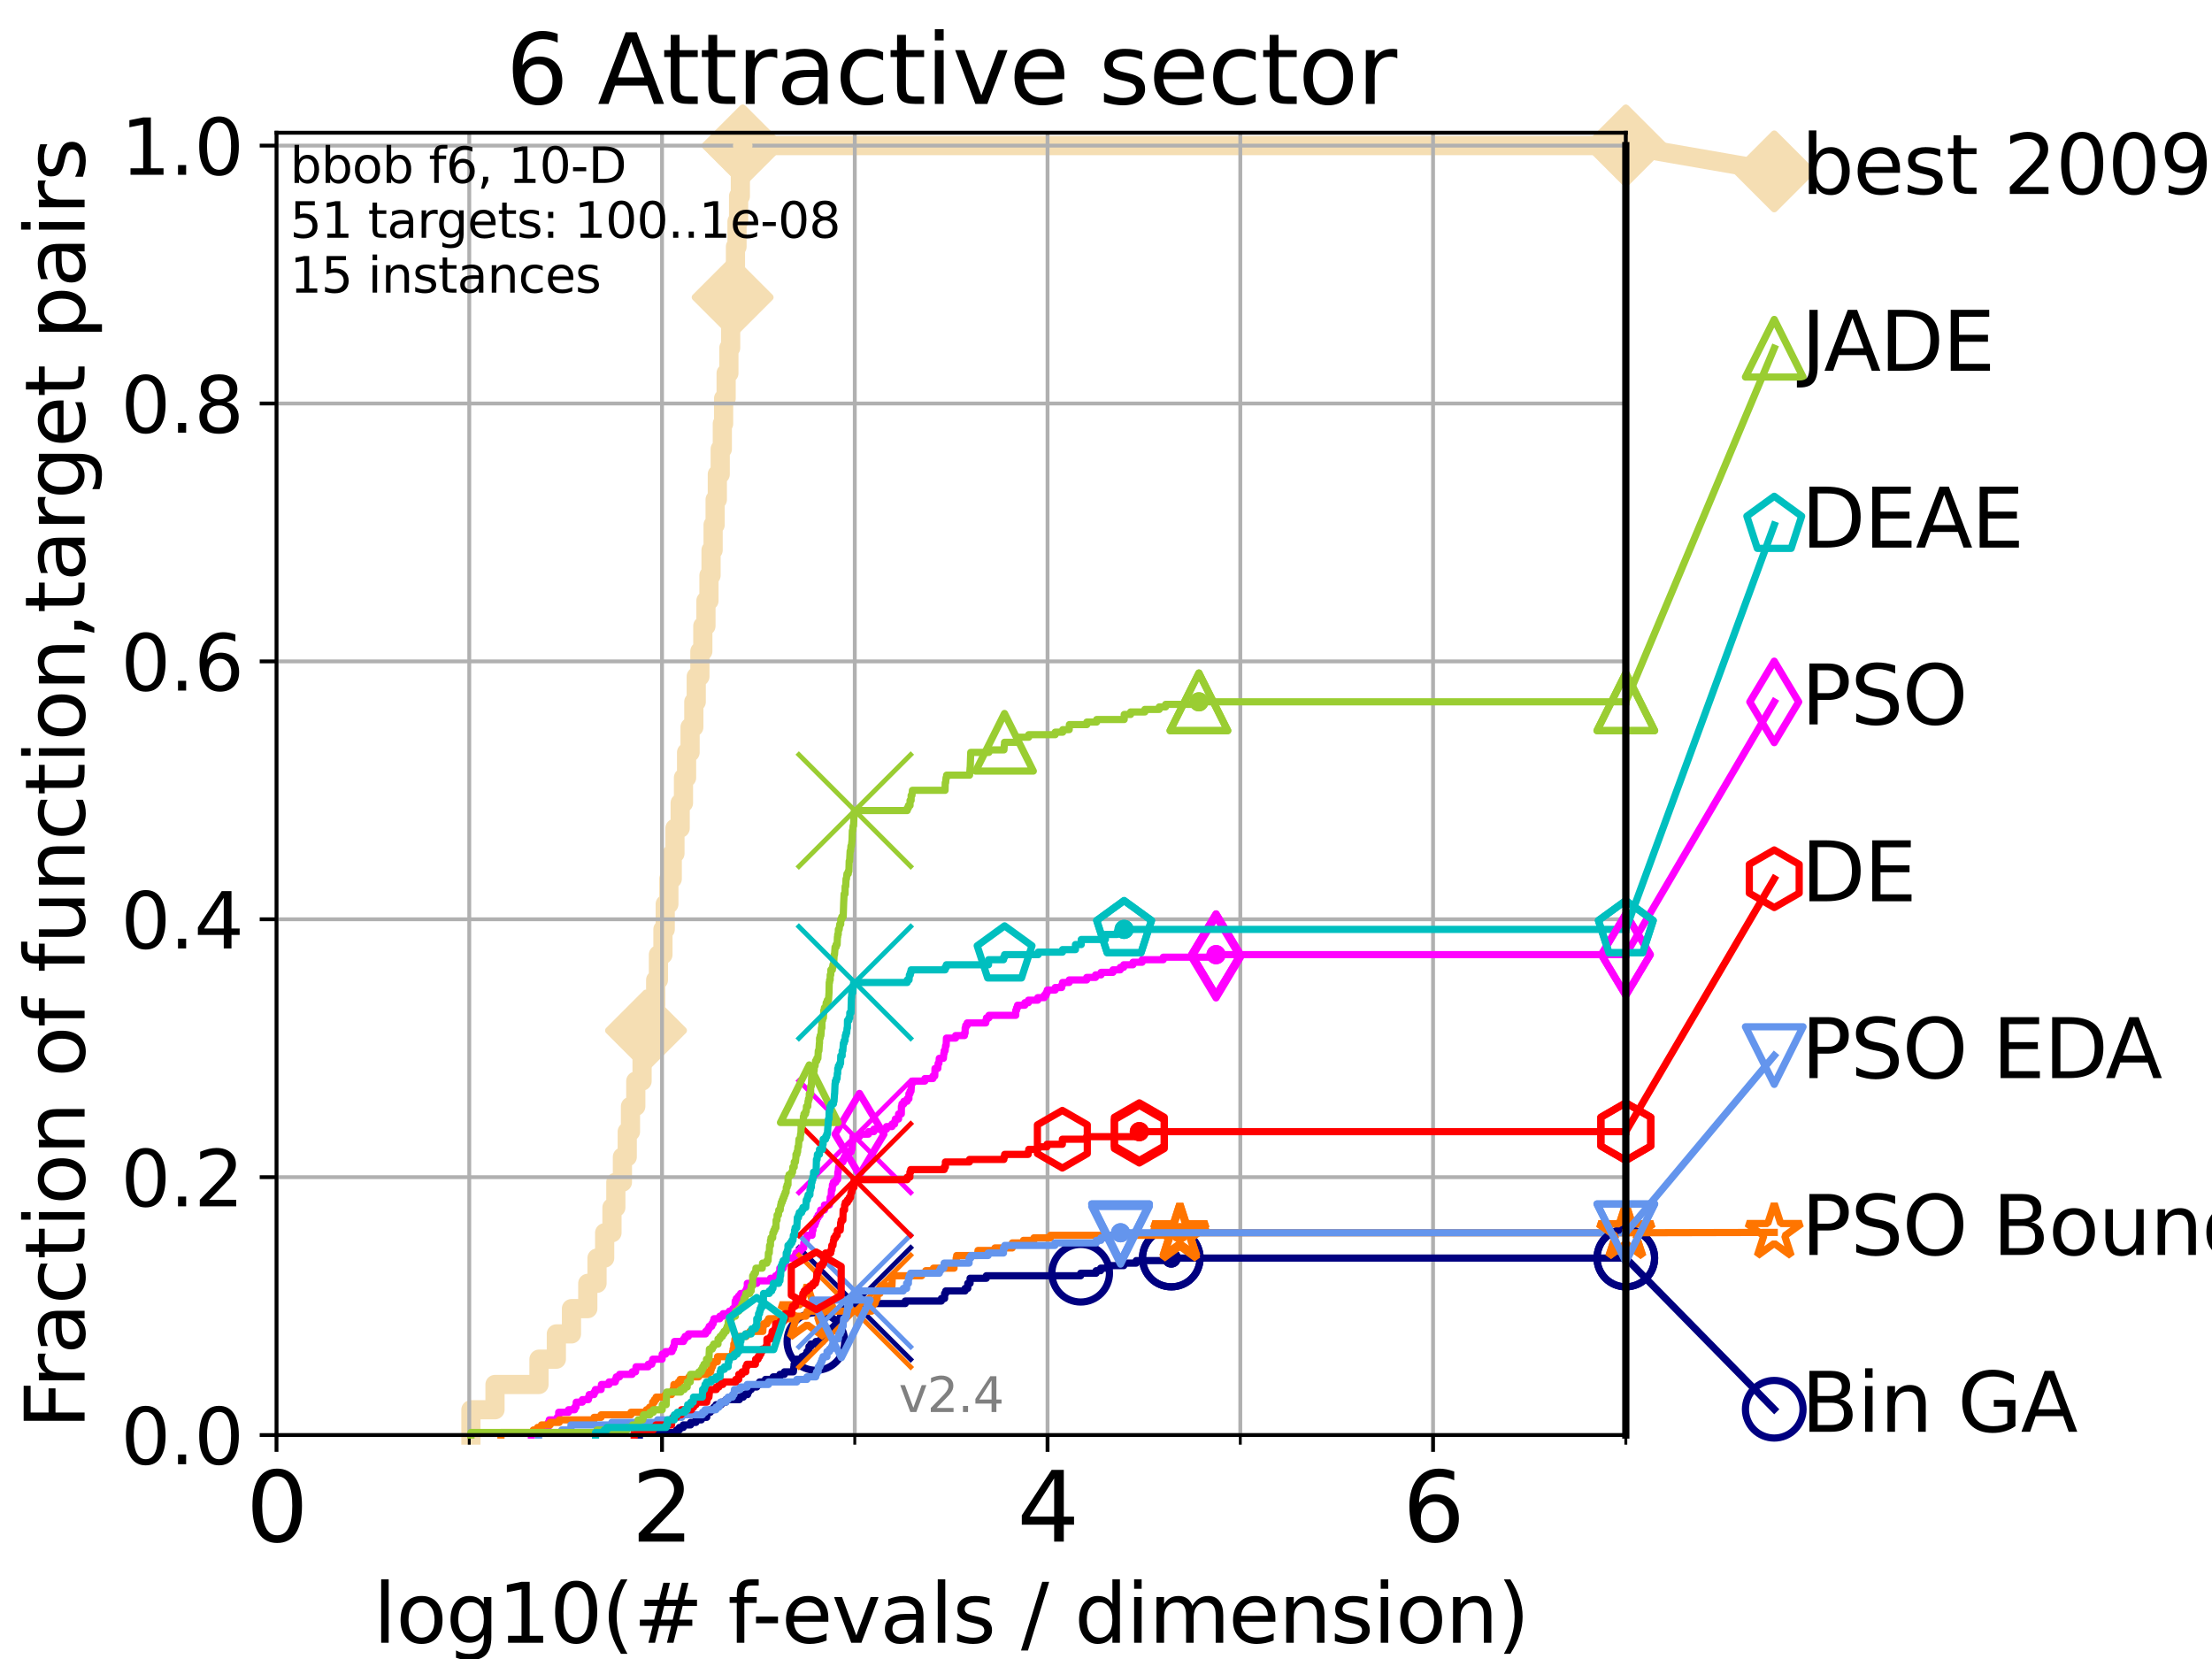 <?xml version="1.0" encoding="utf-8" standalone="no"?>
<!DOCTYPE svg PUBLIC "-//W3C//DTD SVG 1.1//EN"
  "http://www.w3.org/Graphics/SVG/1.1/DTD/svg11.dtd">
<svg height="345.6pt" version="1.1" viewBox="0 0 460.8 345.6" width="460.8pt" xmlns="http://www.w3.org/2000/svg" xmlns:xlink="http://www.w3.org/1999/xlink">
 <defs>
  <style type="text/css">*{stroke-linecap:butt;stroke-linejoin:round;}</style>
 </defs>
 <g id="figure_1">
  <g id="patch_1">
   <path d="M 0 345.6 
L 460.8 345.6 
L 460.8 0 
L 0 0 
z
" style="fill:#ffffff;"/>
  </g>
  <g id="axes_1">
   <g id="patch_2">
    <path d="M 57.6 298.944 
L 338.688 298.944 
L 338.688 27.648 
L 57.6 27.648 
z
" style="fill:#ffffff;"/>
   </g>
   <g id="line2d_1">
    <path d="M 98.101 298.944 
L 98.101 293.677 
L 103.118 293.677 
L 103.118 288.41 
L 112.281 288.41 
L 112.281 283.143 
L 115.897 283.143 
L 115.897 277.877 
L 119.046 277.877 
L 119.046 272.61 
L 122.447 272.61 
L 122.447 267.343 
L 124.369 267.343 
L 124.369 262.076 
L 125.962 262.076 
L 125.962 256.809 
L 127.485 256.809 
L 127.485 251.542 
L 128.291 251.542 
L 128.291 246.275 
L 129.658 246.275 
L 129.658 241.009 
L 130.665 241.009 
L 130.665 235.742 
L 131.338 235.742 
L 131.338 230.475 
L 132.446 230.475 
L 132.446 225.208 
L 133.756 225.208 
L 133.756 219.941 
L 134.577 219.941 
L 134.577 214.674 
L 135.8 214.674 
L 135.8 209.407 
L 136.589 209.407 
L 136.589 204.141 
L 137.163 204.141 
L 137.163 198.874 
L 138.102 198.874 
L 138.102 193.607 
L 138.578 193.607 
L 138.578 188.34 
L 139.334 188.34 
L 139.334 183.073 
L 140.042 183.073 
L 140.042 177.806 
L 140.604 177.806 
L 140.604 172.539 
L 141.69 172.539 
L 141.69 167.272 
L 142.379 167.272 
L 142.379 162.006 
L 143.028 162.006 
L 143.028 156.739 
L 143.754 156.739 
L 143.754 151.472 
L 144.534 151.472 
L 144.534 146.205 
L 145.04 146.205 
L 145.04 140.938 
L 145.799 140.938 
L 145.799 135.671 
L 146.41 135.671 
L 146.41 130.404 
L 147.062 130.404 
L 147.062 125.138 
L 147.69 125.138 
L 147.69 119.871 
L 148.123 119.871 
L 148.123 114.604 
L 148.554 114.604 
L 148.554 109.337 
L 148.975 109.337 
L 148.975 104.07 
L 149.432 104.07 
L 149.432 98.803 
L 150.034 98.803 
L 150.034 93.536 
L 150.472 93.536 
L 150.472 88.27 
L 150.741 88.27 
L 150.741 83.003 
L 151.268 83.003 
L 151.268 77.736 
L 151.842 77.736 
L 151.842 72.469 
L 152.207 72.469 
L 152.207 67.202 
L 152.625 67.202 
L 152.625 61.935 
L 152.959 61.935 
L 152.959 56.668 
L 153.207 56.668 
L 153.207 51.402 
L 153.531 51.402 
L 153.531 46.135 
L 153.862 46.135 
L 153.862 40.868 
L 154.229 40.868 
L 154.229 35.601 
L 154.728 35.601 
L 154.728 30.334 
L 338.688 30.334 
" style="fill:none;stroke:#f5deb3;stroke-linecap:square;stroke-width:4;"/>
   </g>
   <g id="line2d_2">
    <defs>
     <path d="M 0 7.778 
L 7.778 0 
L 0 -7.778 
L -7.778 0 
z
" id="m497efa1b5e" style="stroke:#f5deb3;stroke-linejoin:miter;stroke-width:1.5;"/>
    </defs>
    <g>
     <use style="fill:#f5deb3;stroke:#f5deb3;stroke-linejoin:miter;stroke-width:1.5;" x="134.577" xlink:href="#m497efa1b5e" y="214.674"/>
     <use style="fill:#f5deb3;stroke:#f5deb3;stroke-linejoin:miter;stroke-width:1.5;" x="152.625" xlink:href="#m497efa1b5e" y="61.935"/>
     <use style="fill:#f5deb3;stroke:#f5deb3;stroke-linejoin:miter;stroke-width:1.5;" x="154.728" xlink:href="#m497efa1b5e" y="30.334"/>
     <use style="fill:#f5deb3;stroke:#f5deb3;stroke-linejoin:miter;stroke-width:1.5;" x="154.728" xlink:href="#m497efa1b5e" y="30.334"/>
     <use style="fill:#f5deb3;stroke:#f5deb3;stroke-linejoin:miter;stroke-width:1.5;" x="338.688" xlink:href="#m497efa1b5e" y="30.334"/>
    </g>
   </g>
   <g id="line2d_3">
    <path style="fill:none;stroke:#f5deb3;stroke-linecap:square;stroke-width:4;"/>
    <g/>
   </g>
   <g id="line2d_4">
    <path d="M 338.688 30.334 
L 369.608 35.706 
" style="fill:none;stroke:#f5deb3;stroke-linecap:square;stroke-width:4;"/>
    <g>
     <use style="fill:#f5deb3;stroke:#f5deb3;stroke-linejoin:miter;stroke-width:1.5;" x="338.688" xlink:href="#m497efa1b5e" y="30.334"/>
     <use style="fill:#f5deb3;stroke:#f5deb3;stroke-linejoin:miter;stroke-width:1.5;" x="369.608" xlink:href="#m497efa1b5e" y="35.706"/>
    </g>
   </g>
   <g id="matplotlib.axis_1">
    <g id="xtick_1">
     <g id="line2d_5">
      <path clip-path="url(#pcebc6671d9)" d="M 57.6 298.944 
L 57.6 27.648 
" style="fill:none;stroke:#b0b0b0;stroke-linecap:square;stroke-width:0.8;"/>
     </g>
     <g id="line2d_6">
      <defs>
       <path d="M 0 0 
L 0 3.5 
" id="m7f7f9030c6" style="stroke:#000000;stroke-width:0.8;"/>
      </defs>
      <g>
       <use style="stroke:#000000;stroke-width:0.8;" x="57.6" xlink:href="#m7f7f9030c6" y="298.944"/>
      </g>
     </g>
     <g id="text_1">
      <!-- 0 -->
      <g transform="translate(51.237 321.141)scale(0.2 -0.2)">
       <defs>
        <path d="M 2034 4250 
Q 1547 4250 1301 3770 
Q 1056 3291 1056 2328 
Q 1056 1369 1301 889 
Q 1547 409 2034 409 
Q 2525 409 2770 889 
Q 3016 1369 3016 2328 
Q 3016 3291 2770 3770 
Q 2525 4250 2034 4250 
z
M 2034 4750 
Q 2819 4750 3233 4129 
Q 3647 3509 3647 2328 
Q 3647 1150 3233 529 
Q 2819 -91 2034 -91 
Q 1250 -91 836 529 
Q 422 1150 422 2328 
Q 422 3509 836 4129 
Q 1250 4750 2034 4750 
z
" id="DejaVuSans-30" transform="scale(0.016)"/>
       </defs>
       <use xlink:href="#DejaVuSans-30"/>
      </g>
     </g>
    </g>
    <g id="xtick_2">
     <g id="line2d_7">
      <path clip-path="url(#pcebc6671d9)" d="M 137.911 298.944 
L 137.911 27.648 
" style="fill:none;stroke:#b0b0b0;stroke-linecap:square;stroke-width:0.8;"/>
     </g>
     <g id="line2d_8">
      <g>
       <use style="stroke:#000000;stroke-width:0.8;" x="137.911" xlink:href="#m7f7f9030c6" y="298.944"/>
      </g>
     </g>
     <g id="text_2">
      <!-- 2 -->
      <g transform="translate(131.548 321.141)scale(0.2 -0.2)">
       <defs>
        <path d="M 1228 531 
L 3431 531 
L 3431 0 
L 469 0 
L 469 531 
Q 828 903 1448 1529 
Q 2069 2156 2228 2338 
Q 2531 2678 2651 2914 
Q 2772 3150 2772 3378 
Q 2772 3750 2511 3984 
Q 2250 4219 1831 4219 
Q 1534 4219 1204 4116 
Q 875 4013 500 3803 
L 500 4441 
Q 881 4594 1212 4672 
Q 1544 4750 1819 4750 
Q 2544 4750 2975 4387 
Q 3406 4025 3406 3419 
Q 3406 3131 3298 2873 
Q 3191 2616 2906 2266 
Q 2828 2175 2409 1742 
Q 1991 1309 1228 531 
z
" id="DejaVuSans-32" transform="scale(0.016)"/>
       </defs>
       <use xlink:href="#DejaVuSans-32"/>
      </g>
     </g>
    </g>
    <g id="xtick_3">
     <g id="line2d_9">
      <path clip-path="url(#pcebc6671d9)" d="M 218.222 298.944 
L 218.222 27.648 
" style="fill:none;stroke:#b0b0b0;stroke-linecap:square;stroke-width:0.8;"/>
     </g>
     <g id="line2d_10">
      <g>
       <use style="stroke:#000000;stroke-width:0.8;" x="218.222" xlink:href="#m7f7f9030c6" y="298.944"/>
      </g>
     </g>
     <g id="text_3">
      <!-- 4 -->
      <g transform="translate(211.859 321.141)scale(0.2 -0.2)">
       <defs>
        <path d="M 2419 4116 
L 825 1625 
L 2419 1625 
L 2419 4116 
z
M 2253 4666 
L 3047 4666 
L 3047 1625 
L 3713 1625 
L 3713 1100 
L 3047 1100 
L 3047 0 
L 2419 0 
L 2419 1100 
L 313 1100 
L 313 1709 
L 2253 4666 
z
" id="DejaVuSans-34" transform="scale(0.016)"/>
       </defs>
       <use xlink:href="#DejaVuSans-34"/>
      </g>
     </g>
    </g>
    <g id="xtick_4">
     <g id="line2d_11">
      <path clip-path="url(#pcebc6671d9)" d="M 298.533 298.944 
L 298.533 27.648 
" style="fill:none;stroke:#b0b0b0;stroke-linecap:square;stroke-width:0.8;"/>
     </g>
     <g id="line2d_12">
      <g>
       <use style="stroke:#000000;stroke-width:0.8;" x="298.533" xlink:href="#m7f7f9030c6" y="298.944"/>
      </g>
     </g>
     <g id="text_4">
      <!-- 6 -->
      <g transform="translate(292.17 321.141)scale(0.2 -0.2)">
       <defs>
        <path d="M 2113 2584 
Q 1688 2584 1439 2293 
Q 1191 2003 1191 1497 
Q 1191 994 1439 701 
Q 1688 409 2113 409 
Q 2538 409 2786 701 
Q 3034 994 3034 1497 
Q 3034 2003 2786 2293 
Q 2538 2584 2113 2584 
z
M 3366 4563 
L 3366 3988 
Q 3128 4100 2886 4159 
Q 2644 4219 2406 4219 
Q 1781 4219 1451 3797 
Q 1122 3375 1075 2522 
Q 1259 2794 1537 2939 
Q 1816 3084 2150 3084 
Q 2853 3084 3261 2657 
Q 3669 2231 3669 1497 
Q 3669 778 3244 343 
Q 2819 -91 2113 -91 
Q 1303 -91 875 529 
Q 447 1150 447 2328 
Q 447 3434 972 4092 
Q 1497 4750 2381 4750 
Q 2619 4750 2861 4703 
Q 3103 4656 3366 4563 
z
" id="DejaVuSans-36" transform="scale(0.016)"/>
       </defs>
       <use xlink:href="#DejaVuSans-36"/>
      </g>
     </g>
    </g>
    <g id="xtick_5">
     <g id="line2d_13">
      <path clip-path="url(#pcebc6671d9)" d="M 97.755 298.944 
L 97.755 27.648 
" style="fill:none;stroke:#b0b0b0;stroke-linecap:square;stroke-width:0.8;"/>
     </g>
     <g id="line2d_14">
      <defs>
       <path d="M 0 0 
L 0 2 
" id="m74f291bf0d" style="stroke:#000000;stroke-width:0.6;"/>
      </defs>
      <g>
       <use style="stroke:#000000;stroke-width:0.6;" x="97.755" xlink:href="#m74f291bf0d" y="298.944"/>
      </g>
     </g>
    </g>
    <g id="xtick_6">
     <g id="line2d_15">
      <path clip-path="url(#pcebc6671d9)" d="M 178.066 298.944 
L 178.066 27.648 
" style="fill:none;stroke:#b0b0b0;stroke-linecap:square;stroke-width:0.8;"/>
     </g>
     <g id="line2d_16">
      <g>
       <use style="stroke:#000000;stroke-width:0.6;" x="178.066" xlink:href="#m74f291bf0d" y="298.944"/>
      </g>
     </g>
    </g>
    <g id="xtick_7">
     <g id="line2d_17">
      <path clip-path="url(#pcebc6671d9)" d="M 258.377 298.944 
L 258.377 27.648 
" style="fill:none;stroke:#b0b0b0;stroke-linecap:square;stroke-width:0.8;"/>
     </g>
     <g id="line2d_18">
      <g>
       <use style="stroke:#000000;stroke-width:0.6;" x="258.377" xlink:href="#m74f291bf0d" y="298.944"/>
      </g>
     </g>
    </g>
    <g id="xtick_8">
     <g id="line2d_19">
      <path clip-path="url(#pcebc6671d9)" d="M 338.688 298.944 
L 338.688 27.648 
" style="fill:none;stroke:#b0b0b0;stroke-linecap:square;stroke-width:0.8;"/>
     </g>
     <g id="line2d_20">
      <g>
       <use style="stroke:#000000;stroke-width:0.6;" x="338.688" xlink:href="#m74f291bf0d" y="298.944"/>
      </g>
     </g>
    </g>
    <g id="text_5">
     <!-- log10(# f-evals / dimension) -->
     <g transform="translate(77.764 342.218)scale(0.17 -0.17)">
      <defs>
       <path d="M 603 4863 
L 1178 4863 
L 1178 0 
L 603 0 
L 603 4863 
z
" id="DejaVuSans-6c" transform="scale(0.016)"/>
       <path d="M 1959 3097 
Q 1497 3097 1228 2736 
Q 959 2375 959 1747 
Q 959 1119 1226 758 
Q 1494 397 1959 397 
Q 2419 397 2687 759 
Q 2956 1122 2956 1747 
Q 2956 2369 2687 2733 
Q 2419 3097 1959 3097 
z
M 1959 3584 
Q 2709 3584 3137 3096 
Q 3566 2609 3566 1747 
Q 3566 888 3137 398 
Q 2709 -91 1959 -91 
Q 1206 -91 779 398 
Q 353 888 353 1747 
Q 353 2609 779 3096 
Q 1206 3584 1959 3584 
z
" id="DejaVuSans-6f" transform="scale(0.016)"/>
       <path d="M 2906 1791 
Q 2906 2416 2648 2759 
Q 2391 3103 1925 3103 
Q 1463 3103 1205 2759 
Q 947 2416 947 1791 
Q 947 1169 1205 825 
Q 1463 481 1925 481 
Q 2391 481 2648 825 
Q 2906 1169 2906 1791 
z
M 3481 434 
Q 3481 -459 3084 -895 
Q 2688 -1331 1869 -1331 
Q 1566 -1331 1297 -1286 
Q 1028 -1241 775 -1147 
L 775 -588 
Q 1028 -725 1275 -790 
Q 1522 -856 1778 -856 
Q 2344 -856 2625 -561 
Q 2906 -266 2906 331 
L 2906 616 
Q 2728 306 2450 153 
Q 2172 0 1784 0 
Q 1141 0 747 490 
Q 353 981 353 1791 
Q 353 2603 747 3093 
Q 1141 3584 1784 3584 
Q 2172 3584 2450 3431 
Q 2728 3278 2906 2969 
L 2906 3500 
L 3481 3500 
L 3481 434 
z
" id="DejaVuSans-67" transform="scale(0.016)"/>
       <path d="M 794 531 
L 1825 531 
L 1825 4091 
L 703 3866 
L 703 4441 
L 1819 4666 
L 2450 4666 
L 2450 531 
L 3481 531 
L 3481 0 
L 794 0 
L 794 531 
z
" id="DejaVuSans-31" transform="scale(0.016)"/>
       <path d="M 1984 4856 
Q 1566 4138 1362 3434 
Q 1159 2731 1159 2009 
Q 1159 1288 1364 580 
Q 1569 -128 1984 -844 
L 1484 -844 
Q 1016 -109 783 600 
Q 550 1309 550 2009 
Q 550 2706 781 3412 
Q 1013 4119 1484 4856 
L 1984 4856 
z
" id="DejaVuSans-28" transform="scale(0.016)"/>
       <path d="M 3272 2816 
L 2363 2816 
L 2100 1772 
L 3016 1772 
L 3272 2816 
z
M 2803 4594 
L 2478 3297 
L 3391 3297 
L 3719 4594 
L 4219 4594 
L 3897 3297 
L 4872 3297 
L 4872 2816 
L 3775 2816 
L 3519 1772 
L 4513 1772 
L 4513 1294 
L 3397 1294 
L 3072 0 
L 2572 0 
L 2894 1294 
L 1978 1294 
L 1656 0 
L 1153 0 
L 1478 1294 
L 494 1294 
L 494 1772 
L 1594 1772 
L 1856 2816 
L 850 2816 
L 850 3297 
L 1978 3297 
L 2297 4594 
L 2803 4594 
z
" id="DejaVuSans-23" transform="scale(0.016)"/>
       <path id="DejaVuSans-20" transform="scale(0.016)"/>
       <path d="M 2375 4863 
L 2375 4384 
L 1825 4384 
Q 1516 4384 1395 4259 
Q 1275 4134 1275 3809 
L 1275 3500 
L 2222 3500 
L 2222 3053 
L 1275 3053 
L 1275 0 
L 697 0 
L 697 3053 
L 147 3053 
L 147 3500 
L 697 3500 
L 697 3744 
Q 697 4328 969 4595 
Q 1241 4863 1831 4863 
L 2375 4863 
z
" id="DejaVuSans-66" transform="scale(0.016)"/>
       <path d="M 313 2009 
L 1997 2009 
L 1997 1497 
L 313 1497 
L 313 2009 
z
" id="DejaVuSans-2d" transform="scale(0.016)"/>
       <path d="M 3597 1894 
L 3597 1613 
L 953 1613 
Q 991 1019 1311 708 
Q 1631 397 2203 397 
Q 2534 397 2845 478 
Q 3156 559 3463 722 
L 3463 178 
Q 3153 47 2828 -22 
Q 2503 -91 2169 -91 
Q 1331 -91 842 396 
Q 353 884 353 1716 
Q 353 2575 817 3079 
Q 1281 3584 2069 3584 
Q 2775 3584 3186 3129 
Q 3597 2675 3597 1894 
z
M 3022 2063 
Q 3016 2534 2758 2815 
Q 2500 3097 2075 3097 
Q 1594 3097 1305 2825 
Q 1016 2553 972 2059 
L 3022 2063 
z
" id="DejaVuSans-65" transform="scale(0.016)"/>
       <path d="M 191 3500 
L 800 3500 
L 1894 563 
L 2988 3500 
L 3597 3500 
L 2284 0 
L 1503 0 
L 191 3500 
z
" id="DejaVuSans-76" transform="scale(0.016)"/>
       <path d="M 2194 1759 
Q 1497 1759 1228 1600 
Q 959 1441 959 1056 
Q 959 750 1161 570 
Q 1363 391 1709 391 
Q 2188 391 2477 730 
Q 2766 1069 2766 1631 
L 2766 1759 
L 2194 1759 
z
M 3341 1997 
L 3341 0 
L 2766 0 
L 2766 531 
Q 2569 213 2275 61 
Q 1981 -91 1556 -91 
Q 1019 -91 701 211 
Q 384 513 384 1019 
Q 384 1609 779 1909 
Q 1175 2209 1959 2209 
L 2766 2209 
L 2766 2266 
Q 2766 2663 2505 2880 
Q 2244 3097 1772 3097 
Q 1472 3097 1187 3025 
Q 903 2953 641 2809 
L 641 3341 
Q 956 3463 1253 3523 
Q 1550 3584 1831 3584 
Q 2591 3584 2966 3190 
Q 3341 2797 3341 1997 
z
" id="DejaVuSans-61" transform="scale(0.016)"/>
       <path d="M 2834 3397 
L 2834 2853 
Q 2591 2978 2328 3040 
Q 2066 3103 1784 3103 
Q 1356 3103 1142 2972 
Q 928 2841 928 2578 
Q 928 2378 1081 2264 
Q 1234 2150 1697 2047 
L 1894 2003 
Q 2506 1872 2764 1633 
Q 3022 1394 3022 966 
Q 3022 478 2636 193 
Q 2250 -91 1575 -91 
Q 1294 -91 989 -36 
Q 684 19 347 128 
L 347 722 
Q 666 556 975 473 
Q 1284 391 1588 391 
Q 1994 391 2212 530 
Q 2431 669 2431 922 
Q 2431 1156 2273 1281 
Q 2116 1406 1581 1522 
L 1381 1569 
Q 847 1681 609 1914 
Q 372 2147 372 2553 
Q 372 3047 722 3315 
Q 1072 3584 1716 3584 
Q 2034 3584 2315 3537 
Q 2597 3491 2834 3397 
z
" id="DejaVuSans-73" transform="scale(0.016)"/>
       <path d="M 1625 4666 
L 2156 4666 
L 531 -594 
L 0 -594 
L 1625 4666 
z
" id="DejaVuSans-2f" transform="scale(0.016)"/>
       <path d="M 2906 2969 
L 2906 4863 
L 3481 4863 
L 3481 0 
L 2906 0 
L 2906 525 
Q 2725 213 2448 61 
Q 2172 -91 1784 -91 
Q 1150 -91 751 415 
Q 353 922 353 1747 
Q 353 2572 751 3078 
Q 1150 3584 1784 3584 
Q 2172 3584 2448 3432 
Q 2725 3281 2906 2969 
z
M 947 1747 
Q 947 1113 1208 752 
Q 1469 391 1925 391 
Q 2381 391 2643 752 
Q 2906 1113 2906 1747 
Q 2906 2381 2643 2742 
Q 2381 3103 1925 3103 
Q 1469 3103 1208 2742 
Q 947 2381 947 1747 
z
" id="DejaVuSans-64" transform="scale(0.016)"/>
       <path d="M 603 3500 
L 1178 3500 
L 1178 0 
L 603 0 
L 603 3500 
z
M 603 4863 
L 1178 4863 
L 1178 4134 
L 603 4134 
L 603 4863 
z
" id="DejaVuSans-69" transform="scale(0.016)"/>
       <path d="M 3328 2828 
Q 3544 3216 3844 3400 
Q 4144 3584 4550 3584 
Q 5097 3584 5394 3201 
Q 5691 2819 5691 2113 
L 5691 0 
L 5113 0 
L 5113 2094 
Q 5113 2597 4934 2840 
Q 4756 3084 4391 3084 
Q 3944 3084 3684 2787 
Q 3425 2491 3425 1978 
L 3425 0 
L 2847 0 
L 2847 2094 
Q 2847 2600 2669 2842 
Q 2491 3084 2119 3084 
Q 1678 3084 1418 2786 
Q 1159 2488 1159 1978 
L 1159 0 
L 581 0 
L 581 3500 
L 1159 3500 
L 1159 2956 
Q 1356 3278 1631 3431 
Q 1906 3584 2284 3584 
Q 2666 3584 2933 3390 
Q 3200 3197 3328 2828 
z
" id="DejaVuSans-6d" transform="scale(0.016)"/>
       <path d="M 3513 2113 
L 3513 0 
L 2938 0 
L 2938 2094 
Q 2938 2591 2744 2837 
Q 2550 3084 2163 3084 
Q 1697 3084 1428 2787 
Q 1159 2491 1159 1978 
L 1159 0 
L 581 0 
L 581 3500 
L 1159 3500 
L 1159 2956 
Q 1366 3272 1645 3428 
Q 1925 3584 2291 3584 
Q 2894 3584 3203 3211 
Q 3513 2838 3513 2113 
z
" id="DejaVuSans-6e" transform="scale(0.016)"/>
       <path d="M 513 4856 
L 1013 4856 
Q 1481 4119 1714 3412 
Q 1947 2706 1947 2009 
Q 1947 1309 1714 600 
Q 1481 -109 1013 -844 
L 513 -844 
Q 928 -128 1133 580 
Q 1338 1288 1338 2009 
Q 1338 2731 1133 3434 
Q 928 4138 513 4856 
z
" id="DejaVuSans-29" transform="scale(0.016)"/>
      </defs>
      <use xlink:href="#DejaVuSans-6c"/>
      <use x="27.783" xlink:href="#DejaVuSans-6f"/>
      <use x="88.965" xlink:href="#DejaVuSans-67"/>
      <use x="152.441" xlink:href="#DejaVuSans-31"/>
      <use x="216.064" xlink:href="#DejaVuSans-30"/>
      <use x="279.688" xlink:href="#DejaVuSans-28"/>
      <use x="318.701" xlink:href="#DejaVuSans-23"/>
      <use x="402.49" xlink:href="#DejaVuSans-20"/>
      <use x="434.277" xlink:href="#DejaVuSans-66"/>
      <use x="463.982" xlink:href="#DejaVuSans-2d"/>
      <use x="500.066" xlink:href="#DejaVuSans-65"/>
      <use x="561.59" xlink:href="#DejaVuSans-76"/>
      <use x="620.77" xlink:href="#DejaVuSans-61"/>
      <use x="682.049" xlink:href="#DejaVuSans-6c"/>
      <use x="709.832" xlink:href="#DejaVuSans-73"/>
      <use x="761.932" xlink:href="#DejaVuSans-20"/>
      <use x="793.719" xlink:href="#DejaVuSans-2f"/>
      <use x="827.41" xlink:href="#DejaVuSans-20"/>
      <use x="859.197" xlink:href="#DejaVuSans-64"/>
      <use x="922.674" xlink:href="#DejaVuSans-69"/>
      <use x="950.457" xlink:href="#DejaVuSans-6d"/>
      <use x="1047.869" xlink:href="#DejaVuSans-65"/>
      <use x="1109.393" xlink:href="#DejaVuSans-6e"/>
      <use x="1172.771" xlink:href="#DejaVuSans-73"/>
      <use x="1224.871" xlink:href="#DejaVuSans-69"/>
      <use x="1252.654" xlink:href="#DejaVuSans-6f"/>
      <use x="1313.836" xlink:href="#DejaVuSans-6e"/>
      <use x="1377.215" xlink:href="#DejaVuSans-29"/>
     </g>
    </g>
   </g>
   <g id="matplotlib.axis_2">
    <g id="ytick_1">
     <g id="line2d_21">
      <path clip-path="url(#pcebc6671d9)" d="M 57.6 298.944 
L 338.688 298.944 
" style="fill:none;stroke:#b0b0b0;stroke-linecap:square;stroke-width:0.8;"/>
     </g>
     <g id="line2d_22">
      <defs>
       <path d="M 0 0 
L -3.5 0 
" id="m5198092369" style="stroke:#000000;stroke-width:0.8;"/>
      </defs>
      <g>
       <use style="stroke:#000000;stroke-width:0.8;" x="57.6" xlink:href="#m5198092369" y="298.944"/>
      </g>
     </g>
     <g id="text_6">
      <!-- 0.0 -->
      <g transform="translate(25.155 305.023)scale(0.16 -0.16)">
       <defs>
        <path d="M 684 794 
L 1344 794 
L 1344 0 
L 684 0 
L 684 794 
z
" id="DejaVuSans-2e" transform="scale(0.016)"/>
       </defs>
       <use xlink:href="#DejaVuSans-30"/>
       <use x="63.623" xlink:href="#DejaVuSans-2e"/>
       <use x="95.41" xlink:href="#DejaVuSans-30"/>
      </g>
     </g>
    </g>
    <g id="ytick_2">
     <g id="line2d_23">
      <path clip-path="url(#pcebc6671d9)" d="M 57.6 245.222 
L 338.688 245.222 
" style="fill:none;stroke:#b0b0b0;stroke-linecap:square;stroke-width:0.8;"/>
     </g>
     <g id="line2d_24">
      <g>
       <use style="stroke:#000000;stroke-width:0.8;" x="57.6" xlink:href="#m5198092369" y="245.222"/>
      </g>
     </g>
     <g id="text_7">
      <!-- 0.2 -->
      <g transform="translate(25.155 251.301)scale(0.16 -0.16)">
       <use xlink:href="#DejaVuSans-30"/>
       <use x="63.623" xlink:href="#DejaVuSans-2e"/>
       <use x="95.41" xlink:href="#DejaVuSans-32"/>
      </g>
     </g>
    </g>
    <g id="ytick_3">
     <g id="line2d_25">
      <path clip-path="url(#pcebc6671d9)" d="M 57.6 191.5 
L 338.688 191.5 
" style="fill:none;stroke:#b0b0b0;stroke-linecap:square;stroke-width:0.8;"/>
     </g>
     <g id="line2d_26">
      <g>
       <use style="stroke:#000000;stroke-width:0.8;" x="57.6" xlink:href="#m5198092369" y="191.5"/>
      </g>
     </g>
     <g id="text_8">
      <!-- 0.4 -->
      <g transform="translate(25.155 197.579)scale(0.16 -0.16)">
       <use xlink:href="#DejaVuSans-30"/>
       <use x="63.623" xlink:href="#DejaVuSans-2e"/>
       <use x="95.41" xlink:href="#DejaVuSans-34"/>
      </g>
     </g>
    </g>
    <g id="ytick_4">
     <g id="line2d_27">
      <path clip-path="url(#pcebc6671d9)" d="M 57.6 137.778 
L 338.688 137.778 
" style="fill:none;stroke:#b0b0b0;stroke-linecap:square;stroke-width:0.8;"/>
     </g>
     <g id="line2d_28">
      <g>
       <use style="stroke:#000000;stroke-width:0.8;" x="57.6" xlink:href="#m5198092369" y="137.778"/>
      </g>
     </g>
     <g id="text_9">
      <!-- 0.6 -->
      <g transform="translate(25.155 143.857)scale(0.16 -0.16)">
       <use xlink:href="#DejaVuSans-30"/>
       <use x="63.623" xlink:href="#DejaVuSans-2e"/>
       <use x="95.41" xlink:href="#DejaVuSans-36"/>
      </g>
     </g>
    </g>
    <g id="ytick_5">
     <g id="line2d_29">
      <path clip-path="url(#pcebc6671d9)" d="M 57.6 84.056 
L 338.688 84.056 
" style="fill:none;stroke:#b0b0b0;stroke-linecap:square;stroke-width:0.8;"/>
     </g>
     <g id="line2d_30">
      <g>
       <use style="stroke:#000000;stroke-width:0.8;" x="57.6" xlink:href="#m5198092369" y="84.056"/>
      </g>
     </g>
     <g id="text_10">
      <!-- 0.8 -->
      <g transform="translate(25.155 90.135)scale(0.16 -0.16)">
       <defs>
        <path d="M 2034 2216 
Q 1584 2216 1326 1975 
Q 1069 1734 1069 1313 
Q 1069 891 1326 650 
Q 1584 409 2034 409 
Q 2484 409 2743 651 
Q 3003 894 3003 1313 
Q 3003 1734 2745 1975 
Q 2488 2216 2034 2216 
z
M 1403 2484 
Q 997 2584 770 2862 
Q 544 3141 544 3541 
Q 544 4100 942 4425 
Q 1341 4750 2034 4750 
Q 2731 4750 3128 4425 
Q 3525 4100 3525 3541 
Q 3525 3141 3298 2862 
Q 3072 2584 2669 2484 
Q 3125 2378 3379 2068 
Q 3634 1759 3634 1313 
Q 3634 634 3220 271 
Q 2806 -91 2034 -91 
Q 1263 -91 848 271 
Q 434 634 434 1313 
Q 434 1759 690 2068 
Q 947 2378 1403 2484 
z
M 1172 3481 
Q 1172 3119 1398 2916 
Q 1625 2713 2034 2713 
Q 2441 2713 2670 2916 
Q 2900 3119 2900 3481 
Q 2900 3844 2670 4047 
Q 2441 4250 2034 4250 
Q 1625 4250 1398 4047 
Q 1172 3844 1172 3481 
z
" id="DejaVuSans-38" transform="scale(0.016)"/>
       </defs>
       <use xlink:href="#DejaVuSans-30"/>
       <use x="63.623" xlink:href="#DejaVuSans-2e"/>
       <use x="95.41" xlink:href="#DejaVuSans-38"/>
      </g>
     </g>
    </g>
    <g id="ytick_6">
     <g id="line2d_31">
      <path clip-path="url(#pcebc6671d9)" d="M 57.6 30.334 
L 338.688 30.334 
" style="fill:none;stroke:#b0b0b0;stroke-linecap:square;stroke-width:0.8;"/>
     </g>
     <g id="line2d_32">
      <g>
       <use style="stroke:#000000;stroke-width:0.8;" x="57.6" xlink:href="#m5198092369" y="30.334"/>
      </g>
     </g>
     <g id="text_11">
      <!-- 1.0 -->
      <g transform="translate(25.155 36.413)scale(0.16 -0.16)">
       <use xlink:href="#DejaVuSans-31"/>
       <use x="63.623" xlink:href="#DejaVuSans-2e"/>
       <use x="95.41" xlink:href="#DejaVuSans-30"/>
      </g>
     </g>
    </g>
    <g id="text_12">
     <!-- Fraction of function,target pairs -->
     <g transform="translate(17.62 297.681)rotate(-90)scale(0.17 -0.17)">
      <defs>
       <path d="M 628 4666 
L 3309 4666 
L 3309 4134 
L 1259 4134 
L 1259 2759 
L 3109 2759 
L 3109 2228 
L 1259 2228 
L 1259 0 
L 628 0 
L 628 4666 
z
" id="DejaVuSans-46" transform="scale(0.016)"/>
       <path d="M 2631 2963 
Q 2534 3019 2420 3045 
Q 2306 3072 2169 3072 
Q 1681 3072 1420 2755 
Q 1159 2438 1159 1844 
L 1159 0 
L 581 0 
L 581 3500 
L 1159 3500 
L 1159 2956 
Q 1341 3275 1631 3429 
Q 1922 3584 2338 3584 
Q 2397 3584 2469 3576 
Q 2541 3569 2628 3553 
L 2631 2963 
z
" id="DejaVuSans-72" transform="scale(0.016)"/>
       <path d="M 3122 3366 
L 3122 2828 
Q 2878 2963 2633 3030 
Q 2388 3097 2138 3097 
Q 1578 3097 1268 2742 
Q 959 2388 959 1747 
Q 959 1106 1268 751 
Q 1578 397 2138 397 
Q 2388 397 2633 464 
Q 2878 531 3122 666 
L 3122 134 
Q 2881 22 2623 -34 
Q 2366 -91 2075 -91 
Q 1284 -91 818 406 
Q 353 903 353 1747 
Q 353 2603 823 3093 
Q 1294 3584 2113 3584 
Q 2378 3584 2631 3529 
Q 2884 3475 3122 3366 
z
" id="DejaVuSans-63" transform="scale(0.016)"/>
       <path d="M 1172 4494 
L 1172 3500 
L 2356 3500 
L 2356 3053 
L 1172 3053 
L 1172 1153 
Q 1172 725 1289 603 
Q 1406 481 1766 481 
L 2356 481 
L 2356 0 
L 1766 0 
Q 1100 0 847 248 
Q 594 497 594 1153 
L 594 3053 
L 172 3053 
L 172 3500 
L 594 3500 
L 594 4494 
L 1172 4494 
z
" id="DejaVuSans-74" transform="scale(0.016)"/>
       <path d="M 544 1381 
L 544 3500 
L 1119 3500 
L 1119 1403 
Q 1119 906 1312 657 
Q 1506 409 1894 409 
Q 2359 409 2629 706 
Q 2900 1003 2900 1516 
L 2900 3500 
L 3475 3500 
L 3475 0 
L 2900 0 
L 2900 538 
Q 2691 219 2414 64 
Q 2138 -91 1772 -91 
Q 1169 -91 856 284 
Q 544 659 544 1381 
z
M 1991 3584 
L 1991 3584 
z
" id="DejaVuSans-75" transform="scale(0.016)"/>
       <path d="M 750 794 
L 1409 794 
L 1409 256 
L 897 -744 
L 494 -744 
L 750 256 
L 750 794 
z
" id="DejaVuSans-2c" transform="scale(0.016)"/>
       <path d="M 1159 525 
L 1159 -1331 
L 581 -1331 
L 581 3500 
L 1159 3500 
L 1159 2969 
Q 1341 3281 1617 3432 
Q 1894 3584 2278 3584 
Q 2916 3584 3314 3078 
Q 3713 2572 3713 1747 
Q 3713 922 3314 415 
Q 2916 -91 2278 -91 
Q 1894 -91 1617 61 
Q 1341 213 1159 525 
z
M 3116 1747 
Q 3116 2381 2855 2742 
Q 2594 3103 2138 3103 
Q 1681 3103 1420 2742 
Q 1159 2381 1159 1747 
Q 1159 1113 1420 752 
Q 1681 391 2138 391 
Q 2594 391 2855 752 
Q 3116 1113 3116 1747 
z
" id="DejaVuSans-70" transform="scale(0.016)"/>
      </defs>
      <use xlink:href="#DejaVuSans-46"/>
      <use x="50.27" xlink:href="#DejaVuSans-72"/>
      <use x="91.383" xlink:href="#DejaVuSans-61"/>
      <use x="152.662" xlink:href="#DejaVuSans-63"/>
      <use x="207.643" xlink:href="#DejaVuSans-74"/>
      <use x="246.852" xlink:href="#DejaVuSans-69"/>
      <use x="274.635" xlink:href="#DejaVuSans-6f"/>
      <use x="335.816" xlink:href="#DejaVuSans-6e"/>
      <use x="399.195" xlink:href="#DejaVuSans-20"/>
      <use x="430.982" xlink:href="#DejaVuSans-6f"/>
      <use x="492.164" xlink:href="#DejaVuSans-66"/>
      <use x="527.369" xlink:href="#DejaVuSans-20"/>
      <use x="559.156" xlink:href="#DejaVuSans-66"/>
      <use x="594.361" xlink:href="#DejaVuSans-75"/>
      <use x="657.74" xlink:href="#DejaVuSans-6e"/>
      <use x="721.119" xlink:href="#DejaVuSans-63"/>
      <use x="776.1" xlink:href="#DejaVuSans-74"/>
      <use x="815.309" xlink:href="#DejaVuSans-69"/>
      <use x="843.092" xlink:href="#DejaVuSans-6f"/>
      <use x="904.273" xlink:href="#DejaVuSans-6e"/>
      <use x="967.652" xlink:href="#DejaVuSans-2c"/>
      <use x="999.439" xlink:href="#DejaVuSans-74"/>
      <use x="1038.648" xlink:href="#DejaVuSans-61"/>
      <use x="1099.928" xlink:href="#DejaVuSans-72"/>
      <use x="1139.291" xlink:href="#DejaVuSans-67"/>
      <use x="1202.768" xlink:href="#DejaVuSans-65"/>
      <use x="1264.291" xlink:href="#DejaVuSans-74"/>
      <use x="1303.5" xlink:href="#DejaVuSans-20"/>
      <use x="1335.287" xlink:href="#DejaVuSans-70"/>
      <use x="1398.764" xlink:href="#DejaVuSans-61"/>
      <use x="1460.043" xlink:href="#DejaVuSans-69"/>
      <use x="1487.826" xlink:href="#DejaVuSans-72"/>
      <use x="1528.939" xlink:href="#DejaVuSans-73"/>
     </g>
    </g>
   </g>
   <g id="line2d_33">
    <defs>
     <path d="M 0 1.5 
C 0.398 1.5 0.779 1.342 1.061 1.061 
C 1.342 0.779 1.5 0.398 1.5 0 
C 1.5 -0.398 1.342 -0.779 1.061 -1.061 
C 0.779 -1.342 0.398 -1.5 0 -1.5 
C -0.398 -1.5 -0.779 -1.342 -1.061 -1.061 
C -1.342 -0.779 -1.5 -0.398 -1.5 0 
C -1.5 0.398 -1.342 0.779 -1.061 1.061 
C -0.779 1.342 -0.398 1.5 0 1.5 
z
" id="mace87a26fc" style="stroke:#f5deb3;"/>
    </defs>
    <g>
     <use style="fill:#f5deb3;stroke:#f5deb3;" x="154.728" xlink:href="#mace87a26fc" y="30.334"/>
     <use style="fill:#f5deb3;stroke:#f5deb3;" x="154.728" xlink:href="#mace87a26fc" y="30.334"/>
    </g>
   </g>
   <g id="line2d_34">
    <defs>
     <path d="M 0 1.5 
C 0.398 1.5 0.779 1.342 1.061 1.061 
C 1.342 0.779 1.5 0.398 1.5 0 
C 1.5 -0.398 1.342 -0.779 1.061 -1.061 
C 0.779 -1.342 0.398 -1.5 0 -1.5 
C -0.398 -1.5 -0.779 -1.342 -1.061 -1.061 
C -1.342 -0.779 -1.5 -0.398 -1.5 0 
C -1.5 0.398 -1.342 0.779 -1.061 1.061 
C -0.779 1.342 -0.398 1.5 0 1.5 
z
" id="m64a65cc934" style="stroke:#000080;"/>
    </defs>
    <g>
     <use style="fill:#000080;stroke:#000080;" x="244.003" xlink:href="#m64a65cc934" y="262.076"/>
     <use style="fill:#000080;stroke:#000080;" x="244.003" xlink:href="#m64a65cc934" y="262.076"/>
    </g>
   </g>
   <g id="line2d_35">
    <path d="M 133.194 298.944 
L 133.194 298.417 
L 140.915 298.417 
L 140.915 297.891 
L 141.521 297.891 
L 141.521 297.364 
L 142.338 297.364 
L 142.338 296.837 
L 143.866 296.837 
L 143.866 296.311 
L 144.982 296.311 
L 144.982 295.784 
L 146.107 295.784 
L 146.107 295.257 
L 147.226 295.257 
L 147.277 294.204 
L 147.976 294.204 
L 147.976 293.677 
L 148.696 293.677 
L 148.696 293.15 
L 149.159 293.15 
L 149.159 292.624 
L 150.241 292.624 
L 150.241 292.097 
L 151.203 292.097 
L 151.203 291.57 
L 154.036 291.57 
L 154.036 291.044 
L 154.847 291.044 
L 154.847 290.517 
L 155.742 290.517 
L 155.742 289.99 
L 155.978 289.99 
L 155.978 289.464 
L 156.491 289.464 
L 156.491 288.937 
L 157.653 288.937 
L 157.653 288.41 
L 158.239 288.41 
L 158.239 287.884 
L 159.446 287.884 
L 159.446 287.357 
L 161.059 287.357 
L 161.059 286.83 
L 162.458 286.83 
L 162.458 286.304 
L 163.405 286.304 
L 163.405 285.777 
L 165.277 285.777 
L 165.371 284.723 
L 165.418 284.723 
L 165.418 284.197 
L 165.619 284.197 
L 165.619 283.67 
L 165.873 283.67 
L 165.873 283.143 
L 167.073 283.143 
L 167.073 282.617 
L 167.995 282.617 
L 167.995 282.09 
L 168.107 282.09 
L 168.107 281.563 
L 168.491 281.563 
L 168.524 280.51 
L 168.906 280.51 
L 168.906 279.983 
L 169.964 279.983 
L 169.964 279.457 
L 171.366 279.457 
L 171.376 278.403 
L 171.704 278.403 
L 171.704 277.877 
L 171.97 277.877 
L 171.97 277.35 
L 172.391 277.35 
L 172.391 276.823 
L 174.335 276.823 
L 174.335 276.296 
L 174.462 276.296 
L 174.469 275.243 
L 174.773 275.243 
L 174.773 274.716 
L 175.1 274.716 
L 175.1 274.19 
L 175.294 274.19 
L 175.367 273.136 
L 175.535 273.136 
L 175.535 272.61 
L 176.737 272.61 
L 176.737 272.083 
L 177.429 272.083 
L 177.429 271.556 
L 188.585 271.556 
L 188.585 271.03 
L 196.105 271.03 
L 196.105 270.503 
L 196.776 270.503 
L 196.776 269.45 
L 197.015 269.45 
L 197.015 268.923 
L 201.043 268.923 
L 201.043 268.396 
L 201.606 268.396 
L 201.606 267.343 
L 202.085 267.343 
L 202.085 266.289 
L 205.47 266.289 
L 205.47 265.763 
L 225.125 265.763 
L 225.125 265.236 
L 228.333 265.236 
L 228.333 264.709 
L 229.283 264.709 
L 229.283 264.183 
L 231.041 264.183 
L 231.041 263.656 
L 234.101 263.656 
L 234.101 263.129 
L 236.703 263.129 
L 236.703 262.603 
L 244.003 262.603 
L 244.003 262.076 
L 338.688 262.076 
L 338.688 262.076 
" style="fill:none;stroke:#000080;stroke-linecap:square;stroke-width:1.5;"/>
   </g>
   <g id="line2d_36">
    <defs>
     <path d="M 0 6 
C 1.591 6 3.117 5.368 4.243 4.243 
C 5.368 3.117 6 1.591 6 0 
C 6 -1.591 5.368 -3.117 4.243 -4.243 
C 3.117 -5.368 1.591 -6 0 -6 
C -1.591 -6 -3.117 -5.368 -4.243 -4.243 
C -5.368 -3.117 -6 -1.591 -6 0 
C -6 1.591 -5.368 3.117 -4.243 4.243 
C -3.117 5.368 -1.591 6 0 6 
z
" id="mbb53c8d6c0" style="stroke:#000080;stroke-width:1.5;"/>
    </defs>
    <g>
     <use style="fill-opacity:0;stroke:#000080;stroke-width:1.5;" x="169.964" xlink:href="#mbb53c8d6c0" y="279.457"/>
     <use style="fill-opacity:0;stroke:#000080;stroke-width:1.5;" x="225.125" xlink:href="#mbb53c8d6c0" y="265.236"/>
     <use style="fill-opacity:0;stroke:#000080;stroke-width:1.5;" x="244.003" xlink:href="#mbb53c8d6c0" y="262.076"/>
     <use style="fill-opacity:0;stroke:#000080;stroke-width:1.5;" x="244.003" xlink:href="#mbb53c8d6c0" y="262.076"/>
     <use style="fill-opacity:0;stroke:#000080;stroke-width:1.5;" x="338.688" xlink:href="#mbb53c8d6c0" y="262.076"/>
    </g>
   </g>
   <g id="line2d_37">
    <path style="fill:none;stroke:#000080;stroke-linecap:square;stroke-width:1.5;"/>
    <g/>
   </g>
   <g id="line2d_38">
    <path clip-path="url(#pcebc6671d9)" d="M 178.066 271.556 
" style="fill:none;stroke:#000080;stroke-linecap:square;stroke-width:1.5;"/>
    <defs>
     <path d="M -12 12 
L 12 -12 
M -12 -12 
L 12 12 
" id="ma861a17c29" style="stroke:#000080;"/>
    </defs>
    <g clip-path="url(#pcebc6671d9)">
     <use style="fill:#000080;stroke:#000080;" x="178.066" xlink:href="#ma861a17c29" y="271.556"/>
    </g>
   </g>
   <g id="line2d_39">
    <defs>
     <path d="M 0 1.5 
C 0.398 1.5 0.779 1.342 1.061 1.061 
C 1.342 0.779 1.5 0.398 1.5 0 
C 1.5 -0.398 1.342 -0.779 1.061 -1.061 
C 0.779 -1.342 0.398 -1.5 0 -1.5 
C -0.398 -1.5 -0.779 -1.342 -1.061 -1.061 
C -1.342 -0.779 -1.5 -0.398 -1.5 0 
C -1.5 0.398 -1.342 0.779 -1.061 1.061 
C -0.779 1.342 -0.398 1.5 0 1.5 
z
" id="maae2a93460" style="stroke:#ff00ff;"/>
    </defs>
    <g>
     <use style="fill:#ff00ff;stroke:#ff00ff;" x="253.323" xlink:href="#maae2a93460" y="198.874"/>
     <use style="fill:#ff00ff;stroke:#ff00ff;" x="253.323" xlink:href="#maae2a93460" y="198.874"/>
    </g>
   </g>
   <g id="line2d_40">
    <path d="M 110.694 298.944 
L 110.694 298.417 
L 112.052 298.417 
L 112.052 297.891 
L 114.148 297.891 
L 114.216 296.311 
L 114.419 296.311 
L 114.419 295.784 
L 116.081 295.784 
L 116.081 295.257 
L 116.383 295.257 
L 116.383 294.204 
L 118.417 294.204 
L 118.417 293.677 
L 119.702 293.677 
L 119.702 293.15 
L 119.997 293.15 
L 120.045 292.097 
L 121.31 292.097 
L 121.31 291.57 
L 122.573 291.57 
L 122.573 291.044 
L 122.741 291.044 
L 122.741 290.517 
L 123.751 290.517 
L 123.751 289.99 
L 124.024 289.99 
L 124.024 289.464 
L 125.22 289.464 
L 125.292 288.41 
L 126.872 288.41 
L 126.872 287.884 
L 128.169 287.884 
L 128.169 287.357 
L 128.381 287.357 
L 128.381 286.83 
L 129.06 286.83 
L 129.06 286.304 
L 131.691 286.304 
L 131.691 285.777 
L 132.399 285.777 
L 132.494 284.723 
L 135.036 284.723 
L 135.036 284.197 
L 135.78 284.197 
L 135.78 283.67 
L 135.976 283.67 
L 135.976 283.143 
L 137.928 283.143 
L 137.946 282.09 
L 138.645 282.09 
L 138.645 281.563 
L 139.996 281.563 
L 139.996 281.037 
L 140.257 281.037 
L 140.257 280.51 
L 140.424 280.51 
L 140.514 279.457 
L 142.392 279.457 
L 142.392 278.93 
L 142.713 278.93 
L 142.713 278.403 
L 143.401 278.403 
L 143.401 277.877 
L 147 277.877 
L 147 277.35 
L 147.47 277.35 
L 147.47 276.823 
L 147.74 276.823 
L 147.74 276.296 
L 148.268 276.296 
L 148.268 275.77 
L 148.554 275.77 
L 148.554 275.243 
L 148.724 275.243 
L 148.724 274.716 
L 149.946 274.716 
L 149.946 274.19 
L 150.624 274.19 
L 150.624 273.663 
L 151.928 273.663 
L 151.928 273.136 
L 152.662 273.136 
L 152.662 272.61 
L 153.106 272.61 
L 153.157 271.03 
L 153.388 271.03 
L 153.388 270.503 
L 153.855 270.503 
L 153.855 269.976 
L 154.283 269.976 
L 154.283 269.45 
L 155.265 269.45 
L 155.265 268.923 
L 155.521 268.923 
L 155.521 268.396 
L 155.679 268.396 
L 155.679 267.343 
L 157.67 267.343 
L 157.67 266.816 
L 160.509 266.816 
L 160.509 266.289 
L 161.578 266.289 
L 161.578 265.763 
L 162.165 265.763 
L 162.165 265.236 
L 162.424 265.236 
L 162.449 264.183 
L 163.165 264.183 
L 163.165 263.656 
L 163.291 263.656 
L 163.291 263.129 
L 163.614 263.129 
L 163.721 262.076 
L 165.576 262.076 
L 165.576 261.549 
L 165.803 261.549 
L 165.803 261.023 
L 166.388 261.023 
L 166.388 260.496 
L 166.859 260.496 
L 166.859 259.969 
L 167.43 259.969 
L 167.44 258.916 
L 167.71 258.916 
L 167.71 258.389 
L 167.958 258.389 
L 167.958 257.862 
L 168.113 257.862 
L 168.113 257.336 
L 169.164 257.336 
L 169.245 256.282 
L 169.36 256.282 
L 169.418 255.229 
L 169.758 255.229 
L 169.758 254.702 
L 169.95 254.702 
L 169.95 254.176 
L 170.149 254.176 
L 170.149 253.649 
L 170.43 253.649 
L 170.43 253.122 
L 170.825 253.122 
L 170.825 252.596 
L 170.949 252.596 
L 170.949 252.069 
L 171.746 252.069 
L 171.751 251.016 
L 172.782 251.016 
L 172.782 250.489 
L 172.895 250.489 
L 172.937 249.436 
L 173.128 249.436 
L 173.211 247.855 
L 173.36 247.855 
L 173.413 246.802 
L 173.594 246.802 
L 173.594 246.275 
L 174.111 246.275 
L 174.111 245.749 
L 174.477 245.749 
L 174.535 244.169 
L 174.605 244.169 
L 174.69 243.115 
L 174.813 243.115 
L 174.813 242.589 
L 175.028 242.589 
L 175.028 242.062 
L 175.622 242.062 
L 175.622 241.535 
L 175.877 241.535 
L 175.877 241.009 
L 176.169 241.009 
L 176.169 240.482 
L 176.881 240.482 
L 176.881 239.955 
L 177.318 239.955 
L 177.318 239.428 
L 177.468 239.428 
L 177.539 237.848 
L 177.635 237.848 
L 177.689 236.795 
L 179.048 236.795 
L 179.048 236.268 
L 180.916 236.268 
L 180.916 235.742 
L 182.037 235.742 
L 182.037 235.215 
L 184.68 235.215 
L 184.68 234.688 
L 185.822 234.688 
L 185.822 234.162 
L 186.361 234.162 
L 186.361 233.635 
L 186.516 233.635 
L 186.516 233.108 
L 187.186 233.108 
L 187.186 232.055 
L 187.76 232.055 
L 187.778 230.475 
L 187.895 230.475 
L 187.895 229.948 
L 188.297 229.948 
L 188.297 229.421 
L 188.975 229.421 
L 188.975 228.895 
L 189.341 228.895 
L 189.341 227.841 
L 189.572 227.841 
L 189.572 227.315 
L 189.784 227.315 
L 189.881 225.735 
L 190.057 225.735 
L 190.057 225.208 
L 192.671 225.208 
L 192.671 224.681 
L 194.346 224.681 
L 194.346 224.155 
L 194.731 224.155 
L 194.777 222.575 
L 195.363 222.575 
L 195.427 221.521 
L 195.593 221.521 
L 195.666 220.468 
L 196.525 220.468 
L 196.615 219.414 
L 196.688 219.414 
L 196.688 218.888 
L 196.884 218.888 
L 196.979 217.834 
L 197.1 217.834 
L 197.161 216.254 
L 199.069 216.254 
L 199.069 215.728 
L 200.911 215.728 
L 200.911 215.201 
L 201.056 215.201 
L 201.056 214.148 
L 201.179 214.148 
L 201.179 213.621 
L 201.484 213.621 
L 201.484 213.094 
L 205.352 213.094 
L 205.352 212.567 
L 205.494 212.567 
L 205.494 212.041 
L 206.016 212.041 
L 206.016 211.514 
L 211.599 211.514 
L 211.599 210.461 
L 211.773 210.461 
L 211.773 209.934 
L 211.974 209.934 
L 211.974 209.407 
L 213.489 209.407 
L 213.489 208.881 
L 214.238 208.881 
L 214.238 208.354 
L 216.183 208.354 
L 216.183 207.827 
L 217.552 207.827 
L 217.552 207.301 
L 217.941 207.301 
L 217.941 206.774 
L 218.163 206.774 
L 218.163 206.247 
L 219.817 206.247 
L 219.817 205.721 
L 221.167 205.721 
L 221.167 205.194 
L 221.34 205.194 
L 221.34 204.667 
L 222.741 204.667 
L 222.741 204.141 
L 226.381 204.141 
L 226.381 203.614 
L 228.222 203.614 
L 228.222 203.087 
L 229.377 203.087 
L 229.377 202.56 
L 231.845 202.56 
L 231.845 202.034 
L 233.373 202.034 
L 233.373 201.507 
L 234.089 201.507 
L 234.089 200.98 
L 236.017 200.98 
L 236.017 200.454 
L 237.929 200.454 
L 237.929 199.927 
L 242.328 199.927 
L 242.328 199.4 
L 253.323 199.4 
L 253.323 198.874 
L 338.688 198.874 
L 338.688 198.874 
" style="fill:none;stroke:#ff00ff;stroke-linecap:square;stroke-width:1.5;"/>
   </g>
   <g id="line2d_41">
    <defs>
     <path d="M 0 8.485 
L 5.091 0 
L 0 -8.485 
L -5.091 0 
z
" id="m8ec78af199" style="stroke:#ff00ff;stroke-linejoin:miter;stroke-width:1.5;"/>
    </defs>
    <g>
     <use style="fill-opacity:0;stroke:#ff00ff;stroke-linejoin:miter;stroke-width:1.5;" x="179.048" xlink:href="#m8ec78af199" y="236.268"/>
     <use style="fill-opacity:0;stroke:#ff00ff;stroke-linejoin:miter;stroke-width:1.5;" x="253.323" xlink:href="#m8ec78af199" y="199.4"/>
     <use style="fill-opacity:0;stroke:#ff00ff;stroke-linejoin:miter;stroke-width:1.5;" x="253.323" xlink:href="#m8ec78af199" y="198.874"/>
     <use style="fill-opacity:0;stroke:#ff00ff;stroke-linejoin:miter;stroke-width:1.5;" x="253.323" xlink:href="#m8ec78af199" y="198.874"/>
     <use style="fill-opacity:0;stroke:#ff00ff;stroke-linejoin:miter;stroke-width:1.5;" x="338.688" xlink:href="#m8ec78af199" y="198.874"/>
    </g>
   </g>
   <g id="line2d_42">
    <path style="fill:none;stroke:#ff00ff;stroke-linecap:square;stroke-width:1.5;"/>
    <g/>
   </g>
   <g id="line2d_43">
    <path clip-path="url(#pcebc6671d9)" d="M 178.066 236.795 
" style="fill:none;stroke:#ff00ff;stroke-linecap:square;stroke-width:1.5;"/>
    <defs>
     <path d="M -12 12 
L 12 -12 
M -12 -12 
L 12 12 
" id="m919a358e8e" style="stroke:#ff00ff;"/>
    </defs>
    <g clip-path="url(#pcebc6671d9)">
     <use style="fill:#ff00ff;stroke:#ff00ff;" x="178.066" xlink:href="#m919a358e8e" y="236.795"/>
    </g>
   </g>
   <g id="line2d_44">
    <defs>
     <path d="M 0 1.5 
C 0.398 1.5 0.779 1.342 1.061 1.061 
C 1.342 0.779 1.5 0.398 1.5 0 
C 1.5 -0.398 1.342 -0.779 1.061 -1.061 
C 0.779 -1.342 0.398 -1.5 0 -1.5 
C -0.398 -1.5 -0.779 -1.342 -1.061 -1.061 
C -1.342 -0.779 -1.5 -0.398 -1.5 0 
C -1.5 0.398 -1.342 0.779 -1.061 1.061 
C -0.779 1.342 -0.398 1.5 0 1.5 
z
" id="m022cca0cec" style="stroke:#ff7500;"/>
    </defs>
    <g>
     <use style="fill:#ff7500;stroke:#ff7500;" x="245.782" xlink:href="#m022cca0cec" y="256.809"/>
     <use style="fill:#ff7500;stroke:#ff7500;" x="245.782" xlink:href="#m022cca0cec" y="256.809"/>
    </g>
   </g>
   <g id="line2d_45">
    <path d="M 104.355 298.944 
L 104.355 298.417 
L 111.105 298.417 
L 111.105 297.891 
L 111.975 297.891 
L 111.975 297.364 
L 112.804 297.364 
L 112.804 296.837 
L 114.619 296.837 
L 114.619 296.311 
L 116.503 296.311 
L 116.503 295.784 
L 123.751 295.784 
L 123.751 295.257 
L 125.22 295.257 
L 125.22 294.731 
L 131.44 294.731 
L 131.44 294.204 
L 134.661 294.204 
L 134.661 293.677 
L 135.301 293.677 
L 135.301 293.15 
L 135.937 293.15 
L 135.957 292.097 
L 136.324 292.097 
L 136.324 291.57 
L 136.683 291.57 
L 136.683 291.044 
L 138.612 291.044 
L 138.612 290.517 
L 139.887 290.517 
L 139.887 289.99 
L 140.181 289.99 
L 140.181 289.464 
L 140.318 289.464 
L 140.394 288.41 
L 141.321 288.41 
L 141.321 287.884 
L 141.69 287.884 
L 141.69 287.357 
L 143.515 287.357 
L 143.515 286.83 
L 145.531 286.83 
L 145.531 286.304 
L 147.56 286.304 
L 147.56 285.777 
L 148.055 285.777 
L 148.055 285.25 
L 148.2 285.25 
L 148.2 284.723 
L 148.431 284.723 
L 148.431 284.197 
L 148.63 284.197 
L 148.63 283.67 
L 149.441 283.67 
L 149.477 282.617 
L 152.602 282.617 
L 152.625 281.563 
L 152.715 281.563 
L 152.715 281.037 
L 152.848 281.037 
L 152.863 279.983 
L 153.047 279.983 
L 153.098 278.93 
L 153.652 278.93 
L 153.652 278.403 
L 155.457 278.403 
L 155.457 277.877 
L 156.224 277.877 
L 156.224 277.35 
L 158.906 277.35 
L 158.958 276.296 
L 159.062 276.296 
L 159.062 275.77 
L 159.778 275.77 
L 159.778 275.243 
L 160.108 275.243 
L 160.108 274.716 
L 165.996 274.716 
L 165.996 274.19 
L 167.911 274.19 
L 167.911 273.663 
L 168.147 273.663 
L 168.147 273.136 
L 181.571 273.136 
L 181.682 272.083 
L 181.792 272.083 
L 181.792 271.556 
L 182.283 271.556 
L 182.283 271.03 
L 182.45 271.03 
L 182.45 270.503 
L 182.725 270.503 
L 182.725 269.45 
L 183.305 269.45 
L 183.4 268.396 
L 183.484 268.396 
L 183.484 267.87 
L 185.806 267.87 
L 185.89 265.763 
L 191.995 265.763 
L 191.995 265.236 
L 192.851 265.236 
L 192.851 264.709 
L 194.45 264.709 
L 194.45 264.183 
L 198.743 264.183 
L 198.747 263.129 
L 199.152 263.129 
L 199.187 262.076 
L 199.293 262.076 
L 199.293 261.549 
L 203.638 261.549 
L 203.734 260.496 
L 207.263 260.496 
L 207.263 259.969 
L 210.866 259.969 
L 210.886 258.916 
L 213.206 258.916 
L 213.206 258.389 
L 215.389 258.389 
L 215.389 257.862 
L 218.834 257.862 
L 218.834 257.336 
L 245.782 257.336 
L 245.782 256.809 
L 338.688 256.809 
L 338.688 256.809 
" style="fill:none;stroke:#ff7500;stroke-linecap:square;stroke-width:1.5;"/>
   </g>
   <g id="line2d_46">
    <defs>
     <path d="M 0 -6 
L -1.347 -1.854 
L -5.706 -1.854 
L -2.18 0.708 
L -3.527 4.854 
L -0 2.292 
L 3.527 4.854 
L 2.18 0.708 
L 5.706 -1.854 
L 1.347 -1.854 
z
" id="mb0bdb980cd" style="stroke:#ff7500;stroke-linejoin:bevel;stroke-width:1.5;"/>
    </defs>
    <g>
     <use style="fill-opacity:0;stroke:#ff7500;stroke-linejoin:bevel;stroke-width:1.5;" x="168.147" xlink:href="#mb0bdb980cd" y="273.663"/>
     <use style="fill-opacity:0;stroke:#ff7500;stroke-linejoin:bevel;stroke-width:1.5;" x="245.782" xlink:href="#mb0bdb980cd" y="257.336"/>
     <use style="fill-opacity:0;stroke:#ff7500;stroke-linejoin:bevel;stroke-width:1.5;" x="245.782" xlink:href="#mb0bdb980cd" y="256.809"/>
     <use style="fill-opacity:0;stroke:#ff7500;stroke-linejoin:bevel;stroke-width:1.5;" x="245.782" xlink:href="#mb0bdb980cd" y="256.809"/>
     <use style="fill-opacity:0;stroke:#ff7500;stroke-linejoin:bevel;stroke-width:1.5;" x="338.688" xlink:href="#mb0bdb980cd" y="256.809"/>
    </g>
   </g>
   <g id="line2d_47">
    <path style="fill:none;stroke:#ff7500;stroke-linecap:square;stroke-width:1.5;"/>
    <g/>
   </g>
   <g id="line2d_48">
    <path clip-path="url(#pcebc6671d9)" d="M 178.066 273.136 
" style="fill:none;stroke:#ff7500;stroke-linecap:square;stroke-width:1.5;"/>
    <defs>
     <path d="M -12 12 
L 12 -12 
M -12 -12 
L 12 12 
" id="mb0e129fa2d" style="stroke:#ff7500;"/>
    </defs>
    <g clip-path="url(#pcebc6671d9)">
     <use style="fill:#ff7500;stroke:#ff7500;" x="178.066" xlink:href="#mb0e129fa2d" y="273.136"/>
    </g>
   </g>
   <g id="line2d_49">
    <defs>
     <path d="M 0 1.5 
C 0.398 1.5 0.779 1.342 1.061 1.061 
C 1.342 0.779 1.5 0.398 1.5 0 
C 1.5 -0.398 1.342 -0.779 1.061 -1.061 
C 0.779 -1.342 0.398 -1.5 0 -1.5 
C -0.398 -1.5 -0.779 -1.342 -1.061 -1.061 
C -1.342 -0.779 -1.5 -0.398 -1.5 0 
C -1.5 0.398 -1.342 0.779 -1.061 1.061 
C -0.779 1.342 -0.398 1.5 0 1.5 
z
" id="m06f24ec4f6" style="stroke:#6495ed;"/>
    </defs>
    <g>
     <use style="fill:#6495ed;stroke:#6495ed;" x="233.429" xlink:href="#m06f24ec4f6" y="256.809"/>
     <use style="fill:#6495ed;stroke:#6495ed;" x="233.429" xlink:href="#m06f24ec4f6" y="256.809"/>
    </g>
   </g>
   <g id="line2d_50">
    <path d="M 112.205 298.944 
L 112.205 298.417 
L 117.03 298.417 
L 117.03 297.891 
L 118.943 297.891 
L 118.943 296.837 
L 127.453 296.837 
L 127.453 296.311 
L 136.98 296.311 
L 136.98 295.784 
L 140.088 295.784 
L 140.088 295.257 
L 142.024 295.257 
L 142.024 294.731 
L 146.335 294.731 
L 146.335 294.204 
L 146.875 294.204 
L 146.875 293.677 
L 149.141 293.677 
L 149.141 293.15 
L 149.753 293.15 
L 149.753 292.624 
L 150.094 292.624 
L 150.094 292.097 
L 151.219 292.097 
L 151.219 291.57 
L 151.677 291.57 
L 151.677 291.044 
L 152.587 291.044 
L 152.587 290.517 
L 152.9 290.517 
L 152.996 289.464 
L 154.188 289.464 
L 154.188 288.937 
L 155.66 288.937 
L 155.66 288.41 
L 160.094 288.41 
L 160.094 287.884 
L 165.992 287.884 
L 165.992 287.357 
L 168.104 287.357 
L 168.104 286.83 
L 169.931 286.83 
L 169.931 286.304 
L 170.111 286.304 
L 170.111 285.777 
L 170.435 285.777 
L 170.468 284.723 
L 170.791 284.723 
L 170.791 284.197 
L 171.035 284.197 
L 171.035 283.67 
L 171.225 283.67 
L 171.225 283.143 
L 171.445 283.143 
L 171.445 282.617 
L 172.274 282.617 
L 172.274 281.563 
L 172.789 281.563 
L 172.789 281.037 
L 173.227 281.037 
L 173.227 280.51 
L 173.452 280.51 
L 173.452 279.983 
L 173.587 279.983 
L 173.697 278.93 
L 174.656 278.93 
L 174.747 277.877 
L 175.036 277.877 
L 175.036 277.35 
L 175.275 277.35 
L 175.275 276.823 
L 175.387 276.823 
L 175.387 276.296 
L 175.636 276.296 
L 175.738 274.716 
L 176.184 274.716 
L 176.184 274.19 
L 176.376 274.19 
L 176.468 273.136 
L 176.565 273.136 
L 176.569 272.083 
L 176.989 272.083 
L 177.006 271.03 
L 177.137 271.03 
L 177.137 270.503 
L 177.582 270.503 
L 177.582 269.976 
L 177.861 269.976 
L 177.861 269.45 
L 178.009 269.45 
L 178.009 268.923 
L 188.166 268.923 
L 188.166 268.396 
L 188.866 268.396 
L 188.866 267.343 
L 189.239 267.343 
L 189.239 266.289 
L 189.42 266.289 
L 189.42 265.763 
L 189.696 265.763 
L 189.696 265.236 
L 195.676 265.236 
L 195.676 264.709 
L 195.954 264.709 
L 195.954 264.183 
L 196.62 264.183 
L 196.68 263.129 
L 201.879 263.129 
L 201.879 262.076 
L 202.232 262.076 
L 202.232 261.549 
L 205.844 261.549 
L 205.844 261.023 
L 209.043 261.023 
L 209.043 259.969 
L 209.307 259.969 
L 209.307 259.443 
L 219.753 259.443 
L 219.753 258.916 
L 228.392 258.916 
L 228.392 258.389 
L 229.339 258.389 
L 229.339 257.862 
L 231.092 257.862 
L 231.092 257.336 
L 233.429 257.336 
L 233.429 256.809 
L 338.688 256.809 
L 338.688 256.809 
" style="fill:none;stroke:#6495ed;stroke-linecap:square;stroke-width:1.5;"/>
   </g>
   <g id="line2d_51">
    <defs>
     <path d="M -0 6 
L 6 -6 
L -6 -6 
z
" id="m1930b0933b" style="stroke:#6495ed;stroke-linejoin:miter;stroke-width:1.5;"/>
    </defs>
    <g>
     <use style="fill-opacity:0;stroke:#6495ed;stroke-linejoin:miter;stroke-width:1.5;" x="175.275" xlink:href="#m1930b0933b" y="276.823"/>
     <use style="fill-opacity:0;stroke:#6495ed;stroke-linejoin:miter;stroke-width:1.5;" x="233.429" xlink:href="#m1930b0933b" y="257.336"/>
     <use style="fill-opacity:0;stroke:#6495ed;stroke-linejoin:miter;stroke-width:1.5;" x="233.429" xlink:href="#m1930b0933b" y="256.809"/>
     <use style="fill-opacity:0;stroke:#6495ed;stroke-linejoin:miter;stroke-width:1.5;" x="233.429" xlink:href="#m1930b0933b" y="256.809"/>
     <use style="fill-opacity:0;stroke:#6495ed;stroke-linejoin:miter;stroke-width:1.5;" x="338.688" xlink:href="#m1930b0933b" y="256.809"/>
    </g>
   </g>
   <g id="line2d_52">
    <path style="fill:none;stroke:#6495ed;stroke-linecap:square;stroke-width:1.5;"/>
    <g/>
   </g>
   <g id="line2d_53">
    <path clip-path="url(#pcebc6671d9)" d="M 178.066 268.923 
" style="fill:none;stroke:#6495ed;stroke-linecap:square;stroke-width:1.5;"/>
    <defs>
     <path d="M -12 12 
L 12 -12 
M -12 -12 
L 12 12 
" id="m3eaa61c1a8" style="stroke:#6495ed;"/>
    </defs>
    <g clip-path="url(#pcebc6671d9)">
     <use style="fill:#6495ed;stroke:#6495ed;" x="178.066" xlink:href="#m3eaa61c1a8" y="268.923"/>
    </g>
   </g>
   <g id="line2d_54">
    <defs>
     <path d="M 0 1.5 
C 0.398 1.5 0.779 1.342 1.061 1.061 
C 1.342 0.779 1.5 0.398 1.5 0 
C 1.5 -0.398 1.342 -0.779 1.061 -1.061 
C 0.779 -1.342 0.398 -1.5 0 -1.5 
C -0.398 -1.5 -0.779 -1.342 -1.061 -1.061 
C -1.342 -0.779 -1.5 -0.398 -1.5 0 
C -1.5 0.398 -1.342 0.779 -1.061 1.061 
C -0.779 1.342 -0.398 1.5 0 1.5 
z
" id="mdbd2417f2f" style="stroke:#ff0000;"/>
    </defs>
    <g>
     <use style="fill:#ff0000;stroke:#ff0000;" x="237.343" xlink:href="#mdbd2417f2f" y="235.742"/>
     <use style="fill:#ff0000;stroke:#ff0000;" x="237.343" xlink:href="#mdbd2417f2f" y="235.742"/>
    </g>
   </g>
   <g id="line2d_55">
    <path d="M 132.109 298.944 
L 132.109 298.417 
L 134.577 298.417 
L 134.577 297.891 
L 136.093 297.891 
L 136.093 297.364 
L 136.645 297.364 
L 136.645 296.837 
L 139.903 296.837 
L 139.903 295.784 
L 140.272 295.784 
L 140.272 295.257 
L 140.959 295.257 
L 140.959 294.731 
L 141.9 294.731 
L 141.983 293.677 
L 144.063 293.677 
L 144.063 293.15 
L 144.499 293.15 
L 144.499 292.624 
L 144.993 292.624 
L 144.993 292.097 
L 147.236 292.097 
L 147.236 291.57 
L 147.358 291.57 
L 147.358 291.044 
L 147.68 291.044 
L 147.789 289.99 
L 147.809 289.99 
L 147.809 289.464 
L 149.232 289.464 
L 149.232 288.937 
L 149.779 288.937 
L 149.779 288.41 
L 150.59 288.41 
L 150.59 287.884 
L 153.273 287.884 
L 153.273 287.357 
L 153.897 287.357 
L 153.904 286.304 
L 154.594 286.304 
L 154.594 285.777 
L 155.361 285.777 
L 155.361 284.723 
L 155.597 284.723 
L 155.597 284.197 
L 157.364 284.197 
L 157.415 283.143 
L 157.926 283.143 
L 157.926 282.617 
L 158.217 282.617 
L 158.217 282.09 
L 158.503 282.09 
L 158.503 281.563 
L 158.758 281.563 
L 158.758 281.037 
L 159.553 281.037 
L 159.553 280.51 
L 159.763 280.51 
L 159.773 278.93 
L 160.523 278.93 
L 160.523 278.403 
L 160.76 278.403 
L 160.859 277.35 
L 161.393 277.35 
L 161.393 276.823 
L 161.578 276.823 
L 161.578 275.77 
L 162.543 275.77 
L 162.543 275.243 
L 163.303 275.243 
L 163.303 274.716 
L 163.574 274.716 
L 163.578 273.663 
L 164.914 273.663 
L 164.936 272.61 
L 165.098 272.61 
L 165.098 272.083 
L 165.693 272.083 
L 165.693 271.556 
L 165.821 271.556 
L 165.821 271.03 
L 166.709 271.03 
L 166.709 270.503 
L 167.168 270.503 
L 167.249 269.45 
L 167.535 269.45 
L 167.535 268.923 
L 168.165 268.923 
L 168.165 268.396 
L 168.74 268.396 
L 168.74 267.87 
L 169.349 267.87 
L 169.349 267.343 
L 169.873 267.343 
L 169.873 266.816 
L 170.039 266.816 
L 170.149 265.763 
L 170.158 265.763 
L 170.158 265.236 
L 170.422 265.236 
L 170.422 264.709 
L 170.615 264.709 
L 170.695 263.656 
L 171.343 263.656 
L 171.343 263.129 
L 171.6 263.129 
L 171.6 262.076 
L 171.751 262.076 
L 171.751 261.549 
L 171.983 261.549 
L 171.983 261.023 
L 173.054 261.023 
L 173.054 260.496 
L 173.181 260.496 
L 173.283 259.443 
L 173.531 259.443 
L 173.626 258.389 
L 173.736 258.389 
L 173.736 257.862 
L 174.074 257.862 
L 174.074 257.336 
L 174.404 257.336 
L 174.432 256.282 
L 175.03 256.282 
L 175.133 254.702 
L 175.236 254.702 
L 175.236 254.176 
L 175.585 254.176 
L 175.64 252.069 
L 175.938 252.069 
L 175.944 251.016 
L 176.091 251.016 
L 176.091 250.489 
L 176.54 250.489 
L 176.54 249.962 
L 176.904 249.962 
L 176.904 249.436 
L 177.194 249.436 
L 177.265 248.382 
L 177.452 248.382 
L 177.452 247.855 
L 177.569 247.855 
L 177.569 247.329 
L 177.896 247.329 
L 177.919 245.749 
L 188.983 245.749 
L 188.983 245.222 
L 189.548 245.222 
L 189.548 244.169 
L 189.715 244.169 
L 189.715 243.642 
L 196.695 243.642 
L 196.695 243.115 
L 196.939 243.115 
L 196.939 242.062 
L 201.959 242.062 
L 201.959 241.535 
L 209.125 241.535 
L 209.125 241.009 
L 209.289 241.009 
L 209.289 240.482 
L 214.189 240.482 
L 214.189 239.955 
L 214.309 239.955 
L 214.309 239.428 
L 216.16 239.428 
L 216.16 238.902 
L 218.109 238.902 
L 218.109 238.375 
L 221.307 238.375 
L 221.307 237.322 
L 226.348 237.322 
L 226.348 236.795 
L 236.751 236.795 
L 236.751 236.268 
L 237.343 236.268 
L 237.343 235.742 
L 338.688 235.742 
L 338.688 235.742 
" style="fill:none;stroke:#ff0000;stroke-linecap:square;stroke-width:1.5;"/>
   </g>
   <g id="line2d_56">
    <defs>
     <path d="M 0 -6 
L -5.196 -3 
L -5.196 3 
L -0 6 
L 5.196 3 
L 5.196 -3 
z
" id="m30dbde255b" style="stroke:#ff0000;stroke-linejoin:miter;stroke-width:1.5;"/>
    </defs>
    <g>
     <use style="fill-opacity:0;stroke:#ff0000;stroke-linejoin:miter;stroke-width:1.5;" x="170.039" xlink:href="#m30dbde255b" y="266.816"/>
     <use style="fill-opacity:0;stroke:#ff0000;stroke-linejoin:miter;stroke-width:1.5;" x="221.307" xlink:href="#m30dbde255b" y="237.322"/>
     <use style="fill-opacity:0;stroke:#ff0000;stroke-linejoin:miter;stroke-width:1.5;" x="237.343" xlink:href="#m30dbde255b" y="236.268"/>
     <use style="fill-opacity:0;stroke:#ff0000;stroke-linejoin:miter;stroke-width:1.5;" x="237.343" xlink:href="#m30dbde255b" y="235.742"/>
     <use style="fill-opacity:0;stroke:#ff0000;stroke-linejoin:miter;stroke-width:1.5;" x="338.688" xlink:href="#m30dbde255b" y="235.742"/>
    </g>
   </g>
   <g id="line2d_57">
    <path style="fill:none;stroke:#ff0000;stroke-linecap:square;stroke-width:1.5;"/>
    <g/>
   </g>
   <g id="line2d_58">
    <path clip-path="url(#pcebc6671d9)" d="M 178.066 245.749 
" style="fill:none;stroke:#ff0000;stroke-linecap:square;stroke-width:1.5;"/>
    <defs>
     <path d="M -12 12 
L 12 -12 
M -12 -12 
L 12 12 
" id="mb58d096a63" style="stroke:#ff0000;"/>
    </defs>
    <g clip-path="url(#pcebc6671d9)">
     <use style="fill:#ff0000;stroke:#ff0000;" x="178.066" xlink:href="#mb58d096a63" y="245.749"/>
    </g>
   </g>
   <g id="line2d_59">
    <defs>
     <path d="M 0 1.5 
C 0.398 1.5 0.779 1.342 1.061 1.061 
C 1.342 0.779 1.5 0.398 1.5 0 
C 1.5 -0.398 1.342 -0.779 1.061 -1.061 
C 0.779 -1.342 0.398 -1.5 0 -1.5 
C -0.398 -1.5 -0.779 -1.342 -1.061 -1.061 
C -1.342 -0.779 -1.5 -0.398 -1.5 0 
C -1.5 0.398 -1.342 0.779 -1.061 1.061 
C -0.779 1.342 -0.398 1.5 0 1.5 
z
" id="m7dd96f7a17" style="stroke:#9acd32;"/>
    </defs>
    <g>
     <use style="fill:#9acd32;stroke:#9acd32;" x="249.755" xlink:href="#m7dd96f7a17" y="146.205"/>
     <use style="fill:#9acd32;stroke:#9acd32;" x="249.755" xlink:href="#m7dd96f7a17" y="146.205"/>
    </g>
   </g>
   <g id="line2d_60">
    <path d="M 98.101 298.944 
L 98.101 298.417 
L 124.369 298.417 
L 124.369 297.891 
L 130.638 297.891 
L 130.638 297.364 
L 131.765 297.364 
L 131.765 296.837 
L 132.917 296.837 
L 132.917 295.784 
L 133.888 295.784 
L 133.888 295.257 
L 134.063 295.257 
L 134.063 294.731 
L 135.402 294.731 
L 135.402 294.204 
L 136.093 294.204 
L 136.093 293.677 
L 137.946 293.677 
L 137.963 292.624 
L 138.778 292.624 
L 138.878 289.99 
L 141.83 289.99 
L 141.83 289.464 
L 142.526 289.464 
L 142.526 288.937 
L 143.157 288.937 
L 143.196 287.884 
L 143.791 287.884 
L 143.841 286.304 
L 145.587 286.304 
L 145.587 285.777 
L 146.118 285.777 
L 146.118 285.25 
L 146.378 285.25 
L 146.378 284.723 
L 146.655 284.723 
L 146.655 284.197 
L 147.175 284.197 
L 147.175 283.143 
L 147.68 283.143 
L 147.779 281.037 
L 148.383 281.037 
L 148.383 280.51 
L 148.686 280.51 
L 148.686 279.983 
L 149.575 279.983 
L 149.575 278.93 
L 150.008 278.93 
L 150.008 278.403 
L 150.489 278.403 
L 150.489 277.877 
L 150.825 277.877 
L 150.825 277.35 
L 151.276 277.35 
L 151.276 276.823 
L 151.486 276.823 
L 151.486 276.296 
L 151.669 276.296 
L 151.716 275.243 
L 152.153 275.243 
L 152.153 274.716 
L 152.459 274.716 
L 152.459 274.19 
L 153.193 274.19 
L 153.258 273.136 
L 153.918 273.136 
L 153.918 272.61 
L 154.392 272.61 
L 154.392 272.083 
L 154.594 272.083 
L 154.594 271.556 
L 154.92 271.556 
L 154.966 270.503 
L 155.239 270.503 
L 155.239 269.976 
L 155.368 269.976 
L 155.368 269.45 
L 156.188 269.45 
L 156.188 268.923 
L 156.485 268.923 
L 156.491 267.87 
L 156.783 267.87 
L 156.794 265.763 
L 157.076 265.763 
L 157.076 265.236 
L 157.375 265.236 
L 157.478 264.183 
L 158.79 264.183 
L 158.843 263.129 
L 159.763 263.129 
L 159.763 262.603 
L 160.01 262.603 
L 160.069 261.023 
L 160.254 261.023 
L 160.317 259.443 
L 160.5 259.443 
L 160.504 258.389 
L 160.614 258.389 
L 160.614 257.862 
L 160.966 257.862 
L 160.994 256.809 
L 161.197 256.809 
L 161.197 256.282 
L 161.429 256.282 
L 161.429 255.756 
L 161.65 255.756 
L 161.681 254.176 
L 161.872 254.176 
L 161.885 253.122 
L 162.161 253.122 
L 162.234 252.069 
L 162.522 252.069 
L 162.628 251.016 
L 162.733 251.016 
L 162.733 250.489 
L 162.942 250.489 
L 162.942 249.962 
L 163.148 249.962 
L 163.148 249.436 
L 163.352 249.436 
L 163.352 248.909 
L 163.554 248.909 
L 163.554 248.382 
L 163.761 248.382 
L 163.8 247.329 
L 163.966 247.329 
L 163.966 246.802 
L 164.153 246.802 
L 164.168 245.222 
L 164.372 245.222 
L 164.372 244.695 
L 164.918 244.695 
L 164.918 244.169 
L 165.102 244.169 
L 165.161 243.115 
L 165.451 243.115 
L 165.454 242.062 
L 165.701 242.062 
L 165.807 241.009 
L 165.814 241.009 
L 165.814 240.482 
L 166.027 240.482 
L 166.027 239.955 
L 166.159 239.955 
L 166.221 238.902 
L 166.337 238.902 
L 166.44 237.322 
L 166.696 237.322 
L 166.773 236.268 
L 166.836 236.268 
L 166.895 234.688 
L 167.021 234.688 
L 167.021 234.162 
L 167.324 234.162 
L 167.359 232.582 
L 167.484 232.582 
L 167.484 232.055 
L 167.811 232.055 
L 167.811 231.528 
L 167.958 231.528 
L 168.001 230.475 
L 168.282 230.475 
L 168.318 229.421 
L 168.419 229.421 
L 168.419 228.895 
L 168.582 228.895 
L 168.585 227.841 
L 168.868 227.841 
L 168.877 226.261 
L 169.021 226.261 
L 169.088 224.155 
L 169.164 224.155 
L 169.164 223.628 
L 169.46 223.628 
L 169.46 223.101 
L 169.594 223.101 
L 169.639 222.048 
L 169.8 222.048 
L 169.898 220.994 
L 170.158 220.994 
L 170.158 220.468 
L 170.384 220.468 
L 170.465 218.888 
L 170.599 218.888 
L 170.69 217.308 
L 170.722 217.308 
L 170.73 216.254 
L 170.862 216.254 
L 170.862 215.728 
L 171.007 215.728 
L 171.116 214.148 
L 171.214 214.148 
L 171.217 212.567 
L 171.361 212.567 
L 171.361 212.041 
L 171.529 212.041 
L 171.615 210.461 
L 171.741 210.461 
L 171.741 209.934 
L 172.01 209.934 
L 172.118 208.881 
L 172.345 208.881 
L 172.345 208.354 
L 172.59 208.354 
L 172.699 206.774 
L 172.702 206.774 
L 172.742 204.667 
L 172.818 204.667 
L 172.818 204.141 
L 172.942 204.141 
L 172.944 203.087 
L 173.063 203.087 
L 173.084 202.034 
L 173.401 202.034 
L 173.401 201.507 
L 173.513 201.507 
L 173.513 200.98 
L 173.666 200.98 
L 173.767 198.874 
L 173.849 198.874 
L 173.96 197.294 
L 174.179 197.294 
L 174.179 196.767 
L 174.394 196.767 
L 174.449 195.187 
L 174.505 195.187 
L 174.505 194.66 
L 174.622 194.66 
L 174.646 193.607 
L 174.823 193.607 
L 174.926 192.553 
L 175.133 192.553 
L 175.14 191.5 
L 175.365 191.5 
L 175.365 190.973 
L 175.656 190.973 
L 175.763 187.813 
L 175.769 187.813 
L 175.839 186.233 
L 176.036 186.233 
L 176.056 184.653 
L 176.176 184.653 
L 176.246 183.073 
L 176.331 183.073 
L 176.439 182.02 
L 176.71 182.02 
L 176.71 181.493 
L 176.844 181.493 
L 176.898 179.386 
L 176.989 179.386 
L 177.098 177.28 
L 177.194 177.28 
L 177.271 176.226 
L 177.362 176.226 
L 177.472 175.173 
L 177.486 175.173 
L 177.553 173.066 
L 177.628 173.066 
L 177.718 172.013 
L 177.817 172.013 
L 177.896 169.906 
L 177.981 169.906 
L 177.998 168.853 
L 188.991 168.853 
L 188.991 168.326 
L 189.235 168.326 
L 189.235 167.799 
L 189.579 167.799 
L 189.579 166.746 
L 189.806 166.746 
L 189.806 165.692 
L 189.981 165.692 
L 190.069 164.639 
L 196.874 164.639 
L 196.907 163.059 
L 196.994 163.059 
L 197.081 162.006 
L 197.197 162.006 
L 197.197 161.479 
L 201.981 161.479 
L 202.09 159.899 
L 202.111 159.899 
L 202.221 156.739 
L 206.012 156.739 
L 206.012 156.212 
L 209.141 156.212 
L 209.215 155.159 
L 209.256 155.159 
L 209.256 154.632 
L 211.981 154.632 
L 211.981 153.579 
L 214.287 153.579 
L 214.287 153.052 
L 219.813 153.052 
L 219.813 152.525 
L 221.389 152.525 
L 221.389 151.999 
L 222.737 151.999 
L 222.771 150.945 
L 226.409 150.945 
L 226.409 150.419 
L 228.453 150.419 
L 228.453 149.892 
L 234.187 149.892 
L 234.195 148.838 
L 235.531 148.838 
L 235.531 148.312 
L 238.495 148.312 
L 238.495 147.785 
L 241.494 147.785 
L 241.494 147.258 
L 242.825 147.258 
L 242.825 146.732 
L 249.755 146.732 
L 249.755 146.205 
L 338.688 146.205 
L 338.688 146.205 
" style="fill:none;stroke:#9acd32;stroke-linecap:square;stroke-width:1.5;"/>
   </g>
   <g id="line2d_61">
    <defs>
     <path d="M 0 -6 
L -6 6 
L 6 6 
z
" id="mbcc8bbe21b" style="stroke:#9acd32;stroke-linejoin:miter;stroke-width:1.5;"/>
    </defs>
    <g>
     <use style="fill-opacity:0;stroke:#9acd32;stroke-linejoin:miter;stroke-width:1.5;" x="168.585" xlink:href="#mbcc8bbe21b" y="227.841"/>
     <use style="fill-opacity:0;stroke:#9acd32;stroke-linejoin:miter;stroke-width:1.5;" x="209.256" xlink:href="#mbcc8bbe21b" y="154.632"/>
     <use style="fill-opacity:0;stroke:#9acd32;stroke-linejoin:miter;stroke-width:1.5;" x="249.755" xlink:href="#mbcc8bbe21b" y="146.205"/>
     <use style="fill-opacity:0;stroke:#9acd32;stroke-linejoin:miter;stroke-width:1.5;" x="249.755" xlink:href="#mbcc8bbe21b" y="146.205"/>
     <use style="fill-opacity:0;stroke:#9acd32;stroke-linejoin:miter;stroke-width:1.5;" x="338.688" xlink:href="#mbcc8bbe21b" y="146.205"/>
    </g>
   </g>
   <g id="line2d_62">
    <path style="fill:none;stroke:#9acd32;stroke-linecap:square;stroke-width:1.5;"/>
    <g/>
   </g>
   <g id="line2d_63">
    <path clip-path="url(#pcebc6671d9)" d="M 178.066 168.853 
" style="fill:none;stroke:#9acd32;stroke-linecap:square;stroke-width:1.5;"/>
    <defs>
     <path d="M -12 12 
L 12 -12 
M -12 -12 
L 12 12 
" id="m87d7b5738c" style="stroke:#9acd32;"/>
    </defs>
    <g clip-path="url(#pcebc6671d9)">
     <use style="fill:#9acd32;stroke:#9acd32;" x="178.066" xlink:href="#m87d7b5738c" y="168.853"/>
    </g>
   </g>
   <g id="line2d_64">
    <defs>
     <path d="M 0 1.5 
C 0.398 1.5 0.779 1.342 1.061 1.061 
C 1.342 0.779 1.5 0.398 1.5 0 
C 1.5 -0.398 1.342 -0.779 1.061 -1.061 
C 0.779 -1.342 0.398 -1.5 0 -1.5 
C -0.398 -1.5 -0.779 -1.342 -1.061 -1.061 
C -1.342 -0.779 -1.5 -0.398 -1.5 0 
C -1.5 0.398 -1.342 0.779 -1.061 1.061 
C -0.779 1.342 -0.398 1.5 0 1.5 
z
" id="m3d64320daa" style="stroke:#00bfbf;"/>
    </defs>
    <g>
     <use style="fill:#00bfbf;stroke:#00bfbf;" x="234.172" xlink:href="#m3d64320daa" y="193.607"/>
     <use style="fill:#00bfbf;stroke:#00bfbf;" x="234.172" xlink:href="#m3d64320daa" y="193.607"/>
    </g>
   </g>
   <g id="line2d_65">
    <path d="M 124.063 298.944 
L 124.063 298.417 
L 125.892 298.417 
L 125.892 297.891 
L 126.44 297.891 
L 126.44 297.364 
L 138.778 297.364 
L 138.778 296.837 
L 139.042 296.837 
L 139.042 295.784 
L 140.469 295.784 
L 140.484 294.731 
L 141.105 294.731 
L 141.105 294.204 
L 142.633 294.204 
L 142.633 293.677 
L 143.17 293.677 
L 143.26 292.624 
L 143.915 292.624 
L 143.915 292.097 
L 144.415 292.097 
L 144.463 291.044 
L 146.313 291.044 
L 146.356 289.464 
L 146.739 289.464 
L 146.739 288.937 
L 146.875 288.937 
L 146.875 288.41 
L 147.175 288.41 
L 147.175 287.884 
L 148.181 287.884 
L 148.181 287.357 
L 149.132 287.357 
L 149.132 286.83 
L 150.016 286.83 
L 150.016 285.777 
L 150.164 285.777 
L 150.164 285.25 
L 150.916 285.25 
L 150.916 284.723 
L 151.693 284.723 
L 151.74 283.67 
L 151.866 283.67 
L 151.866 283.143 
L 152.037 283.143 
L 152.037 282.617 
L 152.952 282.617 
L 152.952 282.09 
L 153.552 282.09 
L 153.552 281.563 
L 153.911 281.563 
L 154.015 280.51 
L 154.195 280.51 
L 154.195 279.457 
L 154.345 279.457 
L 154.413 278.403 
L 155.303 278.403 
L 155.303 277.877 
L 156.491 277.877 
L 156.491 277.35 
L 156.622 277.35 
L 156.622 276.823 
L 157.364 276.823 
L 157.364 276.296 
L 157.647 276.296 
L 157.647 274.716 
L 157.976 274.716 
L 158.02 273.663 
L 158.223 273.663 
L 158.223 273.136 
L 158.353 273.136 
L 158.353 272.61 
L 158.567 272.61 
L 158.567 272.083 
L 159.005 272.083 
L 159.057 269.45 
L 160.254 269.45 
L 160.254 268.923 
L 160.765 268.923 
L 160.765 268.396 
L 161.017 268.396 
L 161.105 267.343 
L 162.226 267.343 
L 162.226 266.816 
L 162.475 266.816 
L 162.53 265.763 
L 162.615 265.763 
L 162.657 264.709 
L 162.737 264.709 
L 162.75 263.656 
L 162.942 263.656 
L 162.942 263.129 
L 163.148 263.129 
L 163.148 262.603 
L 163.761 262.603 
L 163.785 261.023 
L 164.005 261.023 
L 164.005 260.496 
L 164.145 260.496 
L 164.149 259.443 
L 164.611 259.443 
L 164.611 258.916 
L 164.962 258.916 
L 164.962 258.389 
L 165.19 258.389 
L 165.27 257.336 
L 165.497 257.336 
L 165.515 256.282 
L 165.637 256.282 
L 165.637 255.756 
L 165.989 255.756 
L 166.096 253.649 
L 166.334 253.649 
L 166.334 253.122 
L 166.497 253.122 
L 166.497 252.596 
L 166.998 252.596 
L 166.998 252.069 
L 167.262 252.069 
L 167.262 251.542 
L 167.855 251.542 
L 167.964 249.962 
L 168.193 249.962 
L 168.193 249.436 
L 168.337 249.436 
L 168.337 248.909 
L 168.719 248.909 
L 168.743 247.855 
L 168.865 247.855 
L 168.865 247.329 
L 169.024 247.329 
L 169.035 246.275 
L 169.172 246.275 
L 169.172 245.749 
L 169.326 245.749 
L 169.326 245.222 
L 169.449 245.222 
L 169.486 244.169 
L 170.011 244.169 
L 170.078 241.535 
L 170.215 241.535 
L 170.281 240.482 
L 170.706 240.482 
L 170.714 239.428 
L 171.351 239.428 
L 171.359 238.375 
L 171.471 238.375 
L 171.473 237.322 
L 171.985 237.322 
L 171.985 236.795 
L 172.221 236.795 
L 172.221 236.268 
L 172.362 236.268 
L 172.463 234.688 
L 172.475 234.688 
L 172.583 233.108 
L 172.702 233.108 
L 172.721 231.528 
L 172.841 231.528 
L 172.902 230.475 
L 173.172 230.475 
L 173.172 229.948 
L 173.626 229.948 
L 173.626 229.421 
L 173.74 229.421 
L 173.849 227.841 
L 173.871 227.841 
L 173.958 225.735 
L 174.011 225.735 
L 174.011 225.208 
L 174.205 225.208 
L 174.205 224.681 
L 174.379 224.681 
L 174.424 223.628 
L 174.507 223.628 
L 174.52 222.575 
L 174.656 222.575 
L 174.656 222.048 
L 174.932 222.048 
L 174.932 221.521 
L 175.102 221.521 
L 175.148 219.941 
L 175.438 219.941 
L 175.438 218.888 
L 175.579 218.888 
L 175.684 217.308 
L 175.851 217.308 
L 175.851 216.781 
L 176.036 216.781 
L 176.087 215.728 
L 176.231 215.728 
L 176.231 215.201 
L 176.376 215.201 
L 176.464 214.148 
L 176.529 214.148 
L 176.548 212.567 
L 176.846 212.567 
L 176.846 212.041 
L 177.022 212.041 
L 177.022 210.987 
L 177.276 210.987 
L 177.358 207.827 
L 177.396 207.827 
L 177.45 206.774 
L 177.648 206.774 
L 177.735 205.194 
L 177.831 205.194 
L 177.831 204.667 
L 188.992 204.667 
L 188.992 204.141 
L 189.371 204.141 
L 189.443 203.087 
L 189.64 203.087 
L 189.64 202.56 
L 189.796 202.56 
L 189.796 202.034 
L 196.884 202.034 
L 196.884 201.507 
L 197.147 201.507 
L 197.147 200.98 
L 205.93 200.98 
L 205.93 199.927 
L 209.056 199.927 
L 209.056 199.4 
L 209.274 199.4 
L 209.274 198.874 
L 216.271 198.874 
L 216.271 198.347 
L 221.34 198.347 
L 221.34 197.82 
L 224.037 197.82 
L 224.037 196.767 
L 225.243 196.767 
L 225.243 195.714 
L 230.273 195.714 
L 230.273 194.66 
L 232.715 194.66 
L 232.715 194.133 
L 234.172 194.133 
L 234.172 193.607 
L 338.688 193.607 
L 338.688 193.607 
" style="fill:none;stroke:#00bfbf;stroke-linecap:square;stroke-width:1.5;"/>
   </g>
   <g id="line2d_66">
    <defs>
     <path d="M 0 -6 
L -5.706 -1.854 
L -3.527 4.854 
L 3.527 4.854 
L 5.706 -1.854 
z
" id="md5ea066f86" style="stroke:#00bfbf;stroke-linejoin:miter;stroke-width:1.5;"/>
    </defs>
    <g>
     <use style="fill-opacity:0;stroke:#00bfbf;stroke-linejoin:miter;stroke-width:1.5;" x="157.647" xlink:href="#md5ea066f86" y="276.296"/>
     <use style="fill-opacity:0;stroke:#00bfbf;stroke-linejoin:miter;stroke-width:1.5;" x="209.274" xlink:href="#md5ea066f86" y="198.874"/>
     <use style="fill-opacity:0;stroke:#00bfbf;stroke-linejoin:miter;stroke-width:1.5;" x="234.172" xlink:href="#md5ea066f86" y="193.607"/>
     <use style="fill-opacity:0;stroke:#00bfbf;stroke-linejoin:miter;stroke-width:1.5;" x="234.172" xlink:href="#md5ea066f86" y="193.607"/>
     <use style="fill-opacity:0;stroke:#00bfbf;stroke-linejoin:miter;stroke-width:1.5;" x="338.688" xlink:href="#md5ea066f86" y="193.607"/>
    </g>
   </g>
   <g id="line2d_67">
    <path style="fill:none;stroke:#00bfbf;stroke-linecap:square;stroke-width:1.5;"/>
    <g/>
   </g>
   <g id="line2d_68">
    <path clip-path="url(#pcebc6671d9)" d="M 178.066 204.667 
" style="fill:none;stroke:#00bfbf;stroke-linecap:square;stroke-width:1.5;"/>
    <defs>
     <path d="M -12 12 
L 12 -12 
M -12 -12 
L 12 12 
" id="m2b2ab581e4" style="stroke:#00bfbf;"/>
    </defs>
    <g clip-path="url(#pcebc6671d9)">
     <use style="fill:#00bfbf;stroke:#00bfbf;" x="178.066" xlink:href="#m2b2ab581e4" y="204.667"/>
    </g>
   </g>
   <g id="line2d_69">
    <path d="M 338.688 262.076 
L 369.608 293.572 
" style="fill:none;stroke:#000080;stroke-linecap:square;stroke-width:1.5;"/>
    <g>
     <use style="fill-opacity:0;stroke:#000080;stroke-width:1.5;" x="338.688" xlink:href="#mbb53c8d6c0" y="262.076"/>
     <use style="fill-opacity:0;stroke:#000080;stroke-width:1.5;" x="369.608" xlink:href="#mbb53c8d6c0" y="293.572"/>
    </g>
   </g>
   <g id="line2d_70">
    <path d="M 338.688 256.809 
L 369.608 256.734 
" style="fill:none;stroke:#ff7500;stroke-linecap:square;stroke-width:1.5;"/>
    <g>
     <use style="fill-opacity:0;stroke:#ff7500;stroke-linejoin:bevel;stroke-width:1.5;" x="338.688" xlink:href="#mb0bdb980cd" y="256.809"/>
     <use style="fill-opacity:0;stroke:#ff7500;stroke-linejoin:bevel;stroke-width:1.5;" x="369.608" xlink:href="#mb0bdb980cd" y="256.734"/>
    </g>
   </g>
   <g id="line2d_71">
    <path d="M 338.688 256.809 
L 369.608 219.896 
" style="fill:none;stroke:#6495ed;stroke-linecap:square;stroke-width:1.5;"/>
    <g>
     <use style="fill-opacity:0;stroke:#6495ed;stroke-linejoin:miter;stroke-width:1.5;" x="338.688" xlink:href="#m1930b0933b" y="256.809"/>
     <use style="fill-opacity:0;stroke:#6495ed;stroke-linejoin:miter;stroke-width:1.5;" x="369.608" xlink:href="#m1930b0933b" y="219.896"/>
    </g>
   </g>
   <g id="line2d_72">
    <path d="M 338.688 235.742 
L 369.608 183.058 
" style="fill:none;stroke:#ff0000;stroke-linecap:square;stroke-width:1.5;"/>
    <g>
     <use style="fill-opacity:0;stroke:#ff0000;stroke-linejoin:miter;stroke-width:1.5;" x="338.688" xlink:href="#m30dbde255b" y="235.742"/>
     <use style="fill-opacity:0;stroke:#ff0000;stroke-linejoin:miter;stroke-width:1.5;" x="369.608" xlink:href="#m30dbde255b" y="183.058"/>
    </g>
   </g>
   <g id="line2d_73">
    <path d="M 338.688 198.874 
L 369.608 146.22 
" style="fill:none;stroke:#ff00ff;stroke-linecap:square;stroke-width:1.5;"/>
    <g>
     <use style="fill-opacity:0;stroke:#ff00ff;stroke-linejoin:miter;stroke-width:1.5;" x="338.688" xlink:href="#m8ec78af199" y="198.874"/>
     <use style="fill-opacity:0;stroke:#ff00ff;stroke-linejoin:miter;stroke-width:1.5;" x="369.608" xlink:href="#m8ec78af199" y="146.22"/>
    </g>
   </g>
   <g id="line2d_74">
    <path d="M 338.688 193.607 
L 369.608 109.382 
" style="fill:none;stroke:#00bfbf;stroke-linecap:square;stroke-width:1.5;"/>
    <g>
     <use style="fill-opacity:0;stroke:#00bfbf;stroke-linejoin:miter;stroke-width:1.5;" x="338.688" xlink:href="#md5ea066f86" y="193.607"/>
     <use style="fill-opacity:0;stroke:#00bfbf;stroke-linejoin:miter;stroke-width:1.5;" x="369.608" xlink:href="#md5ea066f86" y="109.382"/>
    </g>
   </g>
   <g id="line2d_75">
    <path d="M 338.688 146.205 
L 369.608 72.544 
" style="fill:none;stroke:#9acd32;stroke-linecap:square;stroke-width:1.5;"/>
    <g>
     <use style="fill-opacity:0;stroke:#9acd32;stroke-linejoin:miter;stroke-width:1.5;" x="338.688" xlink:href="#mbcc8bbe21b" y="146.205"/>
     <use style="fill-opacity:0;stroke:#9acd32;stroke-linejoin:miter;stroke-width:1.5;" x="369.608" xlink:href="#mbcc8bbe21b" y="72.544"/>
    </g>
   </g>
   <g id="line2d_76">
    <path d="M 338.688 298.944 
L 338.688 30.334 
" style="fill:none;stroke:#000000;stroke-linecap:square;stroke-width:1.5;"/>
   </g>
   <g id="patch_3">
    <path d="M 57.6 298.944 
L 57.6 27.648 
" style="fill:none;stroke:#000000;stroke-linecap:square;stroke-linejoin:miter;stroke-width:0.8;"/>
   </g>
   <g id="patch_4">
    <path d="M 338.688 298.944 
L 338.688 27.648 
" style="fill:none;stroke:#000000;stroke-linecap:square;stroke-linejoin:miter;stroke-width:0.8;"/>
   </g>
   <g id="patch_5">
    <path d="M 57.6 298.944 
L 338.688 298.944 
" style="fill:none;stroke:#000000;stroke-linecap:square;stroke-linejoin:miter;stroke-width:0.8;"/>
   </g>
   <g id="patch_6">
    <path d="M 57.6 27.648 
L 338.688 27.648 
" style="fill:none;stroke:#000000;stroke-linecap:square;stroke-linejoin:miter;stroke-width:0.8;"/>
   </g>
   <g id="text_13">
    <!-- Bin GA -->
    <g transform="translate(375.229 298.263)scale(0.17 -0.17)">
     <defs>
      <path d="M 1259 2228 
L 1259 519 
L 2272 519 
Q 2781 519 3026 730 
Q 3272 941 3272 1375 
Q 3272 1813 3026 2020 
Q 2781 2228 2272 2228 
L 1259 2228 
z
M 1259 4147 
L 1259 2741 
L 2194 2741 
Q 2656 2741 2882 2914 
Q 3109 3088 3109 3444 
Q 3109 3797 2882 3972 
Q 2656 4147 2194 4147 
L 1259 4147 
z
M 628 4666 
L 2241 4666 
Q 2963 4666 3353 4366 
Q 3744 4066 3744 3513 
Q 3744 3084 3544 2831 
Q 3344 2578 2956 2516 
Q 3422 2416 3680 2098 
Q 3938 1781 3938 1306 
Q 3938 681 3513 340 
Q 3088 0 2303 0 
L 628 0 
L 628 4666 
z
" id="DejaVuSans-42" transform="scale(0.016)"/>
      <path d="M 3809 666 
L 3809 1919 
L 2778 1919 
L 2778 2438 
L 4434 2438 
L 4434 434 
Q 4069 175 3628 42 
Q 3188 -91 2688 -91 
Q 1594 -91 976 548 
Q 359 1188 359 2328 
Q 359 3472 976 4111 
Q 1594 4750 2688 4750 
Q 3144 4750 3555 4637 
Q 3966 4525 4313 4306 
L 4313 3634 
Q 3963 3931 3569 4081 
Q 3175 4231 2741 4231 
Q 1884 4231 1454 3753 
Q 1025 3275 1025 2328 
Q 1025 1384 1454 906 
Q 1884 428 2741 428 
Q 3075 428 3337 486 
Q 3600 544 3809 666 
z
" id="DejaVuSans-47" transform="scale(0.016)"/>
      <path d="M 2188 4044 
L 1331 1722 
L 3047 1722 
L 2188 4044 
z
M 1831 4666 
L 2547 4666 
L 4325 0 
L 3669 0 
L 3244 1197 
L 1141 1197 
L 716 0 
L 50 0 
L 1831 4666 
z
" id="DejaVuSans-41" transform="scale(0.016)"/>
     </defs>
     <use xlink:href="#DejaVuSans-42"/>
     <use x="68.604" xlink:href="#DejaVuSans-69"/>
     <use x="96.387" xlink:href="#DejaVuSans-6e"/>
     <use x="159.766" xlink:href="#DejaVuSans-20"/>
     <use x="191.553" xlink:href="#DejaVuSans-47"/>
     <use x="269.043" xlink:href="#DejaVuSans-41"/>
    </g>
   </g>
   <g id="text_14">
    <!-- PSO Bound -->
    <g transform="translate(375.229 261.425)scale(0.17 -0.17)">
     <defs>
      <path d="M 1259 4147 
L 1259 2394 
L 2053 2394 
Q 2494 2394 2734 2622 
Q 2975 2850 2975 3272 
Q 2975 3691 2734 3919 
Q 2494 4147 2053 4147 
L 1259 4147 
z
M 628 4666 
L 2053 4666 
Q 2838 4666 3239 4311 
Q 3641 3956 3641 3272 
Q 3641 2581 3239 2228 
Q 2838 1875 2053 1875 
L 1259 1875 
L 1259 0 
L 628 0 
L 628 4666 
z
" id="DejaVuSans-50" transform="scale(0.016)"/>
      <path d="M 3425 4513 
L 3425 3897 
Q 3066 4069 2747 4153 
Q 2428 4238 2131 4238 
Q 1616 4238 1336 4038 
Q 1056 3838 1056 3469 
Q 1056 3159 1242 3001 
Q 1428 2844 1947 2747 
L 2328 2669 
Q 3034 2534 3370 2195 
Q 3706 1856 3706 1288 
Q 3706 609 3251 259 
Q 2797 -91 1919 -91 
Q 1588 -91 1214 -16 
Q 841 59 441 206 
L 441 856 
Q 825 641 1194 531 
Q 1563 422 1919 422 
Q 2459 422 2753 634 
Q 3047 847 3047 1241 
Q 3047 1584 2836 1778 
Q 2625 1972 2144 2069 
L 1759 2144 
Q 1053 2284 737 2584 
Q 422 2884 422 3419 
Q 422 4038 858 4394 
Q 1294 4750 2059 4750 
Q 2388 4750 2728 4690 
Q 3069 4631 3425 4513 
z
" id="DejaVuSans-53" transform="scale(0.016)"/>
      <path d="M 2522 4238 
Q 1834 4238 1429 3725 
Q 1025 3213 1025 2328 
Q 1025 1447 1429 934 
Q 1834 422 2522 422 
Q 3209 422 3611 934 
Q 4013 1447 4013 2328 
Q 4013 3213 3611 3725 
Q 3209 4238 2522 4238 
z
M 2522 4750 
Q 3503 4750 4090 4092 
Q 4678 3434 4678 2328 
Q 4678 1225 4090 567 
Q 3503 -91 2522 -91 
Q 1538 -91 948 565 
Q 359 1222 359 2328 
Q 359 3434 948 4092 
Q 1538 4750 2522 4750 
z
" id="DejaVuSans-4f" transform="scale(0.016)"/>
     </defs>
     <use xlink:href="#DejaVuSans-50"/>
     <use x="60.303" xlink:href="#DejaVuSans-53"/>
     <use x="123.779" xlink:href="#DejaVuSans-4f"/>
     <use x="202.49" xlink:href="#DejaVuSans-20"/>
     <use x="234.277" xlink:href="#DejaVuSans-42"/>
     <use x="302.881" xlink:href="#DejaVuSans-6f"/>
     <use x="364.062" xlink:href="#DejaVuSans-75"/>
     <use x="427.441" xlink:href="#DejaVuSans-6e"/>
     <use x="490.82" xlink:href="#DejaVuSans-64"/>
    </g>
   </g>
   <g id="text_15">
    <!-- PSO EDA -->
    <g transform="translate(375.229 224.587)scale(0.17 -0.17)">
     <defs>
      <path d="M 628 4666 
L 3578 4666 
L 3578 4134 
L 1259 4134 
L 1259 2753 
L 3481 2753 
L 3481 2222 
L 1259 2222 
L 1259 531 
L 3634 531 
L 3634 0 
L 628 0 
L 628 4666 
z
" id="DejaVuSans-45" transform="scale(0.016)"/>
      <path d="M 1259 4147 
L 1259 519 
L 2022 519 
Q 2988 519 3436 956 
Q 3884 1394 3884 2338 
Q 3884 3275 3436 3711 
Q 2988 4147 2022 4147 
L 1259 4147 
z
M 628 4666 
L 1925 4666 
Q 3281 4666 3915 4102 
Q 4550 3538 4550 2338 
Q 4550 1131 3912 565 
Q 3275 0 1925 0 
L 628 0 
L 628 4666 
z
" id="DejaVuSans-44" transform="scale(0.016)"/>
     </defs>
     <use xlink:href="#DejaVuSans-50"/>
     <use x="60.303" xlink:href="#DejaVuSans-53"/>
     <use x="123.779" xlink:href="#DejaVuSans-4f"/>
     <use x="202.49" xlink:href="#DejaVuSans-20"/>
     <use x="234.277" xlink:href="#DejaVuSans-45"/>
     <use x="297.461" xlink:href="#DejaVuSans-44"/>
     <use x="372.713" xlink:href="#DejaVuSans-41"/>
    </g>
   </g>
   <g id="text_16">
    <!-- DE -->
    <g transform="translate(375.229 187.749)scale(0.17 -0.17)">
     <use xlink:href="#DejaVuSans-44"/>
     <use x="77.002" xlink:href="#DejaVuSans-45"/>
    </g>
   </g>
   <g id="text_17">
    <!-- PSO -->
    <g transform="translate(375.229 150.911)scale(0.17 -0.17)">
     <use xlink:href="#DejaVuSans-50"/>
     <use x="60.303" xlink:href="#DejaVuSans-53"/>
     <use x="123.779" xlink:href="#DejaVuSans-4f"/>
    </g>
   </g>
   <g id="text_18">
    <!-- DEAE -->
    <g transform="translate(375.229 114.073)scale(0.17 -0.17)">
     <use xlink:href="#DejaVuSans-44"/>
     <use x="77.002" xlink:href="#DejaVuSans-45"/>
     <use x="140.186" xlink:href="#DejaVuSans-41"/>
     <use x="208.594" xlink:href="#DejaVuSans-45"/>
    </g>
   </g>
   <g id="text_19">
    <!-- JADE -->
    <g transform="translate(375.229 77.235)scale(0.17 -0.17)">
     <defs>
      <path d="M 628 4666 
L 1259 4666 
L 1259 325 
Q 1259 -519 939 -900 
Q 619 -1281 -91 -1281 
L -331 -1281 
L -331 -750 
L -134 -750 
Q 284 -750 456 -515 
Q 628 -281 628 325 
L 628 4666 
z
" id="DejaVuSans-4a" transform="scale(0.016)"/>
     </defs>
     <use xlink:href="#DejaVuSans-4a"/>
     <use x="27.742" xlink:href="#DejaVuSans-41"/>
     <use x="96.15" xlink:href="#DejaVuSans-44"/>
     <use x="173.152" xlink:href="#DejaVuSans-45"/>
    </g>
   </g>
   <g id="text_20">
    <!-- best 2009 -->
    <g transform="translate(375.229 40.397)scale(0.17 -0.17)">
     <defs>
      <path d="M 3116 1747 
Q 3116 2381 2855 2742 
Q 2594 3103 2138 3103 
Q 1681 3103 1420 2742 
Q 1159 2381 1159 1747 
Q 1159 1113 1420 752 
Q 1681 391 2138 391 
Q 2594 391 2855 752 
Q 3116 1113 3116 1747 
z
M 1159 2969 
Q 1341 3281 1617 3432 
Q 1894 3584 2278 3584 
Q 2916 3584 3314 3078 
Q 3713 2572 3713 1747 
Q 3713 922 3314 415 
Q 2916 -91 2278 -91 
Q 1894 -91 1617 61 
Q 1341 213 1159 525 
L 1159 0 
L 581 0 
L 581 4863 
L 1159 4863 
L 1159 2969 
z
" id="DejaVuSans-62" transform="scale(0.016)"/>
      <path d="M 703 97 
L 703 672 
Q 941 559 1184 500 
Q 1428 441 1663 441 
Q 2288 441 2617 861 
Q 2947 1281 2994 2138 
Q 2813 1869 2534 1725 
Q 2256 1581 1919 1581 
Q 1219 1581 811 2004 
Q 403 2428 403 3163 
Q 403 3881 828 4315 
Q 1253 4750 1959 4750 
Q 2769 4750 3195 4129 
Q 3622 3509 3622 2328 
Q 3622 1225 3098 567 
Q 2575 -91 1691 -91 
Q 1453 -91 1209 -44 
Q 966 3 703 97 
z
M 1959 2075 
Q 2384 2075 2632 2365 
Q 2881 2656 2881 3163 
Q 2881 3666 2632 3958 
Q 2384 4250 1959 4250 
Q 1534 4250 1286 3958 
Q 1038 3666 1038 3163 
Q 1038 2656 1286 2365 
Q 1534 2075 1959 2075 
z
" id="DejaVuSans-39" transform="scale(0.016)"/>
     </defs>
     <use xlink:href="#DejaVuSans-62"/>
     <use x="63.477" xlink:href="#DejaVuSans-65"/>
     <use x="125" xlink:href="#DejaVuSans-73"/>
     <use x="177.1" xlink:href="#DejaVuSans-74"/>
     <use x="216.309" xlink:href="#DejaVuSans-20"/>
     <use x="248.096" xlink:href="#DejaVuSans-32"/>
     <use x="311.719" xlink:href="#DejaVuSans-30"/>
     <use x="375.342" xlink:href="#DejaVuSans-30"/>
     <use x="438.965" xlink:href="#DejaVuSans-39"/>
    </g>
   </g>
   <g id="text_21">
    <!-- bbob f6, 10-D -->
    <g transform="translate(60.411 38.111)scale(0.102 -0.102)">
     <use xlink:href="#DejaVuSans-62"/>
     <use x="63.477" xlink:href="#DejaVuSans-62"/>
     <use x="126.953" xlink:href="#DejaVuSans-6f"/>
     <use x="188.135" xlink:href="#DejaVuSans-62"/>
     <use x="251.611" xlink:href="#DejaVuSans-20"/>
     <use x="283.398" xlink:href="#DejaVuSans-66"/>
     <use x="318.604" xlink:href="#DejaVuSans-36"/>
     <use x="382.227" xlink:href="#DejaVuSans-2c"/>
     <use x="414.014" xlink:href="#DejaVuSans-20"/>
     <use x="445.801" xlink:href="#DejaVuSans-31"/>
     <use x="509.424" xlink:href="#DejaVuSans-30"/>
     <use x="573.047" xlink:href="#DejaVuSans-2d"/>
     <use x="609.131" xlink:href="#DejaVuSans-44"/>
    </g>
    <!-- 51 targets: 100..1e-08 -->
    <g transform="translate(60.411 49.533)scale(0.102 -0.102)">
     <defs>
      <path d="M 691 4666 
L 3169 4666 
L 3169 4134 
L 1269 4134 
L 1269 2991 
Q 1406 3038 1543 3061 
Q 1681 3084 1819 3084 
Q 2600 3084 3056 2656 
Q 3513 2228 3513 1497 
Q 3513 744 3044 326 
Q 2575 -91 1722 -91 
Q 1428 -91 1123 -41 
Q 819 9 494 109 
L 494 744 
Q 775 591 1075 516 
Q 1375 441 1709 441 
Q 2250 441 2565 725 
Q 2881 1009 2881 1497 
Q 2881 1984 2565 2268 
Q 2250 2553 1709 2553 
Q 1456 2553 1204 2497 
Q 953 2441 691 2322 
L 691 4666 
z
" id="DejaVuSans-35" transform="scale(0.016)"/>
      <path d="M 750 794 
L 1409 794 
L 1409 0 
L 750 0 
L 750 794 
z
M 750 3309 
L 1409 3309 
L 1409 2516 
L 750 2516 
L 750 3309 
z
" id="DejaVuSans-3a" transform="scale(0.016)"/>
     </defs>
     <use xlink:href="#DejaVuSans-35"/>
     <use x="63.623" xlink:href="#DejaVuSans-31"/>
     <use x="127.246" xlink:href="#DejaVuSans-20"/>
     <use x="159.033" xlink:href="#DejaVuSans-74"/>
     <use x="198.242" xlink:href="#DejaVuSans-61"/>
     <use x="259.521" xlink:href="#DejaVuSans-72"/>
     <use x="298.885" xlink:href="#DejaVuSans-67"/>
     <use x="362.361" xlink:href="#DejaVuSans-65"/>
     <use x="423.885" xlink:href="#DejaVuSans-74"/>
     <use x="463.094" xlink:href="#DejaVuSans-73"/>
     <use x="515.193" xlink:href="#DejaVuSans-3a"/>
     <use x="548.885" xlink:href="#DejaVuSans-20"/>
     <use x="580.672" xlink:href="#DejaVuSans-31"/>
     <use x="644.295" xlink:href="#DejaVuSans-30"/>
     <use x="707.918" xlink:href="#DejaVuSans-30"/>
     <use x="771.541" xlink:href="#DejaVuSans-2e"/>
     <use x="803.328" xlink:href="#DejaVuSans-2e"/>
     <use x="835.115" xlink:href="#DejaVuSans-31"/>
     <use x="898.738" xlink:href="#DejaVuSans-65"/>
     <use x="960.262" xlink:href="#DejaVuSans-2d"/>
     <use x="996.346" xlink:href="#DejaVuSans-30"/>
     <use x="1059.969" xlink:href="#DejaVuSans-38"/>
    </g>
    <!-- 15 instances -->
    <g transform="translate(60.411 60.955)scale(0.102 -0.102)">
     <use xlink:href="#DejaVuSans-31"/>
     <use x="63.623" xlink:href="#DejaVuSans-35"/>
     <use x="127.246" xlink:href="#DejaVuSans-20"/>
     <use x="159.033" xlink:href="#DejaVuSans-69"/>
     <use x="186.816" xlink:href="#DejaVuSans-6e"/>
     <use x="250.195" xlink:href="#DejaVuSans-73"/>
     <use x="302.295" xlink:href="#DejaVuSans-74"/>
     <use x="341.504" xlink:href="#DejaVuSans-61"/>
     <use x="402.783" xlink:href="#DejaVuSans-6e"/>
     <use x="466.162" xlink:href="#DejaVuSans-63"/>
     <use x="521.143" xlink:href="#DejaVuSans-65"/>
     <use x="582.666" xlink:href="#DejaVuSans-73"/>
    </g>
   </g>
   <g id="text_22">
    <!-- v2.4 -->
    <g style="fill:#808080;" transform="translate(187.233 294.151)scale(0.1 -0.1)">
     <use xlink:href="#DejaVuSans-76"/>
     <use x="59.18" xlink:href="#DejaVuSans-32"/>
     <use x="122.803" xlink:href="#DejaVuSans-2e"/>
     <use x="154.59" xlink:href="#DejaVuSans-34"/>
    </g>
   </g>
   <g id="text_23">
    <!-- 6 Attractive sector -->
    <g transform="translate(105.4 21.648)scale(0.2 -0.2)">
     <use xlink:href="#DejaVuSans-36"/>
     <use x="63.623" xlink:href="#DejaVuSans-20"/>
     <use x="95.41" xlink:href="#DejaVuSans-41"/>
     <use x="162.068" xlink:href="#DejaVuSans-74"/>
     <use x="201.277" xlink:href="#DejaVuSans-74"/>
     <use x="240.486" xlink:href="#DejaVuSans-72"/>
     <use x="281.6" xlink:href="#DejaVuSans-61"/>
     <use x="342.879" xlink:href="#DejaVuSans-63"/>
     <use x="397.859" xlink:href="#DejaVuSans-74"/>
     <use x="437.068" xlink:href="#DejaVuSans-69"/>
     <use x="464.852" xlink:href="#DejaVuSans-76"/>
     <use x="524.031" xlink:href="#DejaVuSans-65"/>
     <use x="585.555" xlink:href="#DejaVuSans-20"/>
     <use x="617.342" xlink:href="#DejaVuSans-73"/>
     <use x="669.441" xlink:href="#DejaVuSans-65"/>
     <use x="730.965" xlink:href="#DejaVuSans-63"/>
     <use x="785.945" xlink:href="#DejaVuSans-74"/>
     <use x="825.154" xlink:href="#DejaVuSans-6f"/>
     <use x="886.336" xlink:href="#DejaVuSans-72"/>
    </g>
   </g>
  </g>
 </g>
 <defs>
  <clipPath id="pcebc6671d9">
   <rect height="271.296" width="281.088" x="57.6" y="27.648"/>
  </clipPath>
 </defs>
</svg>
